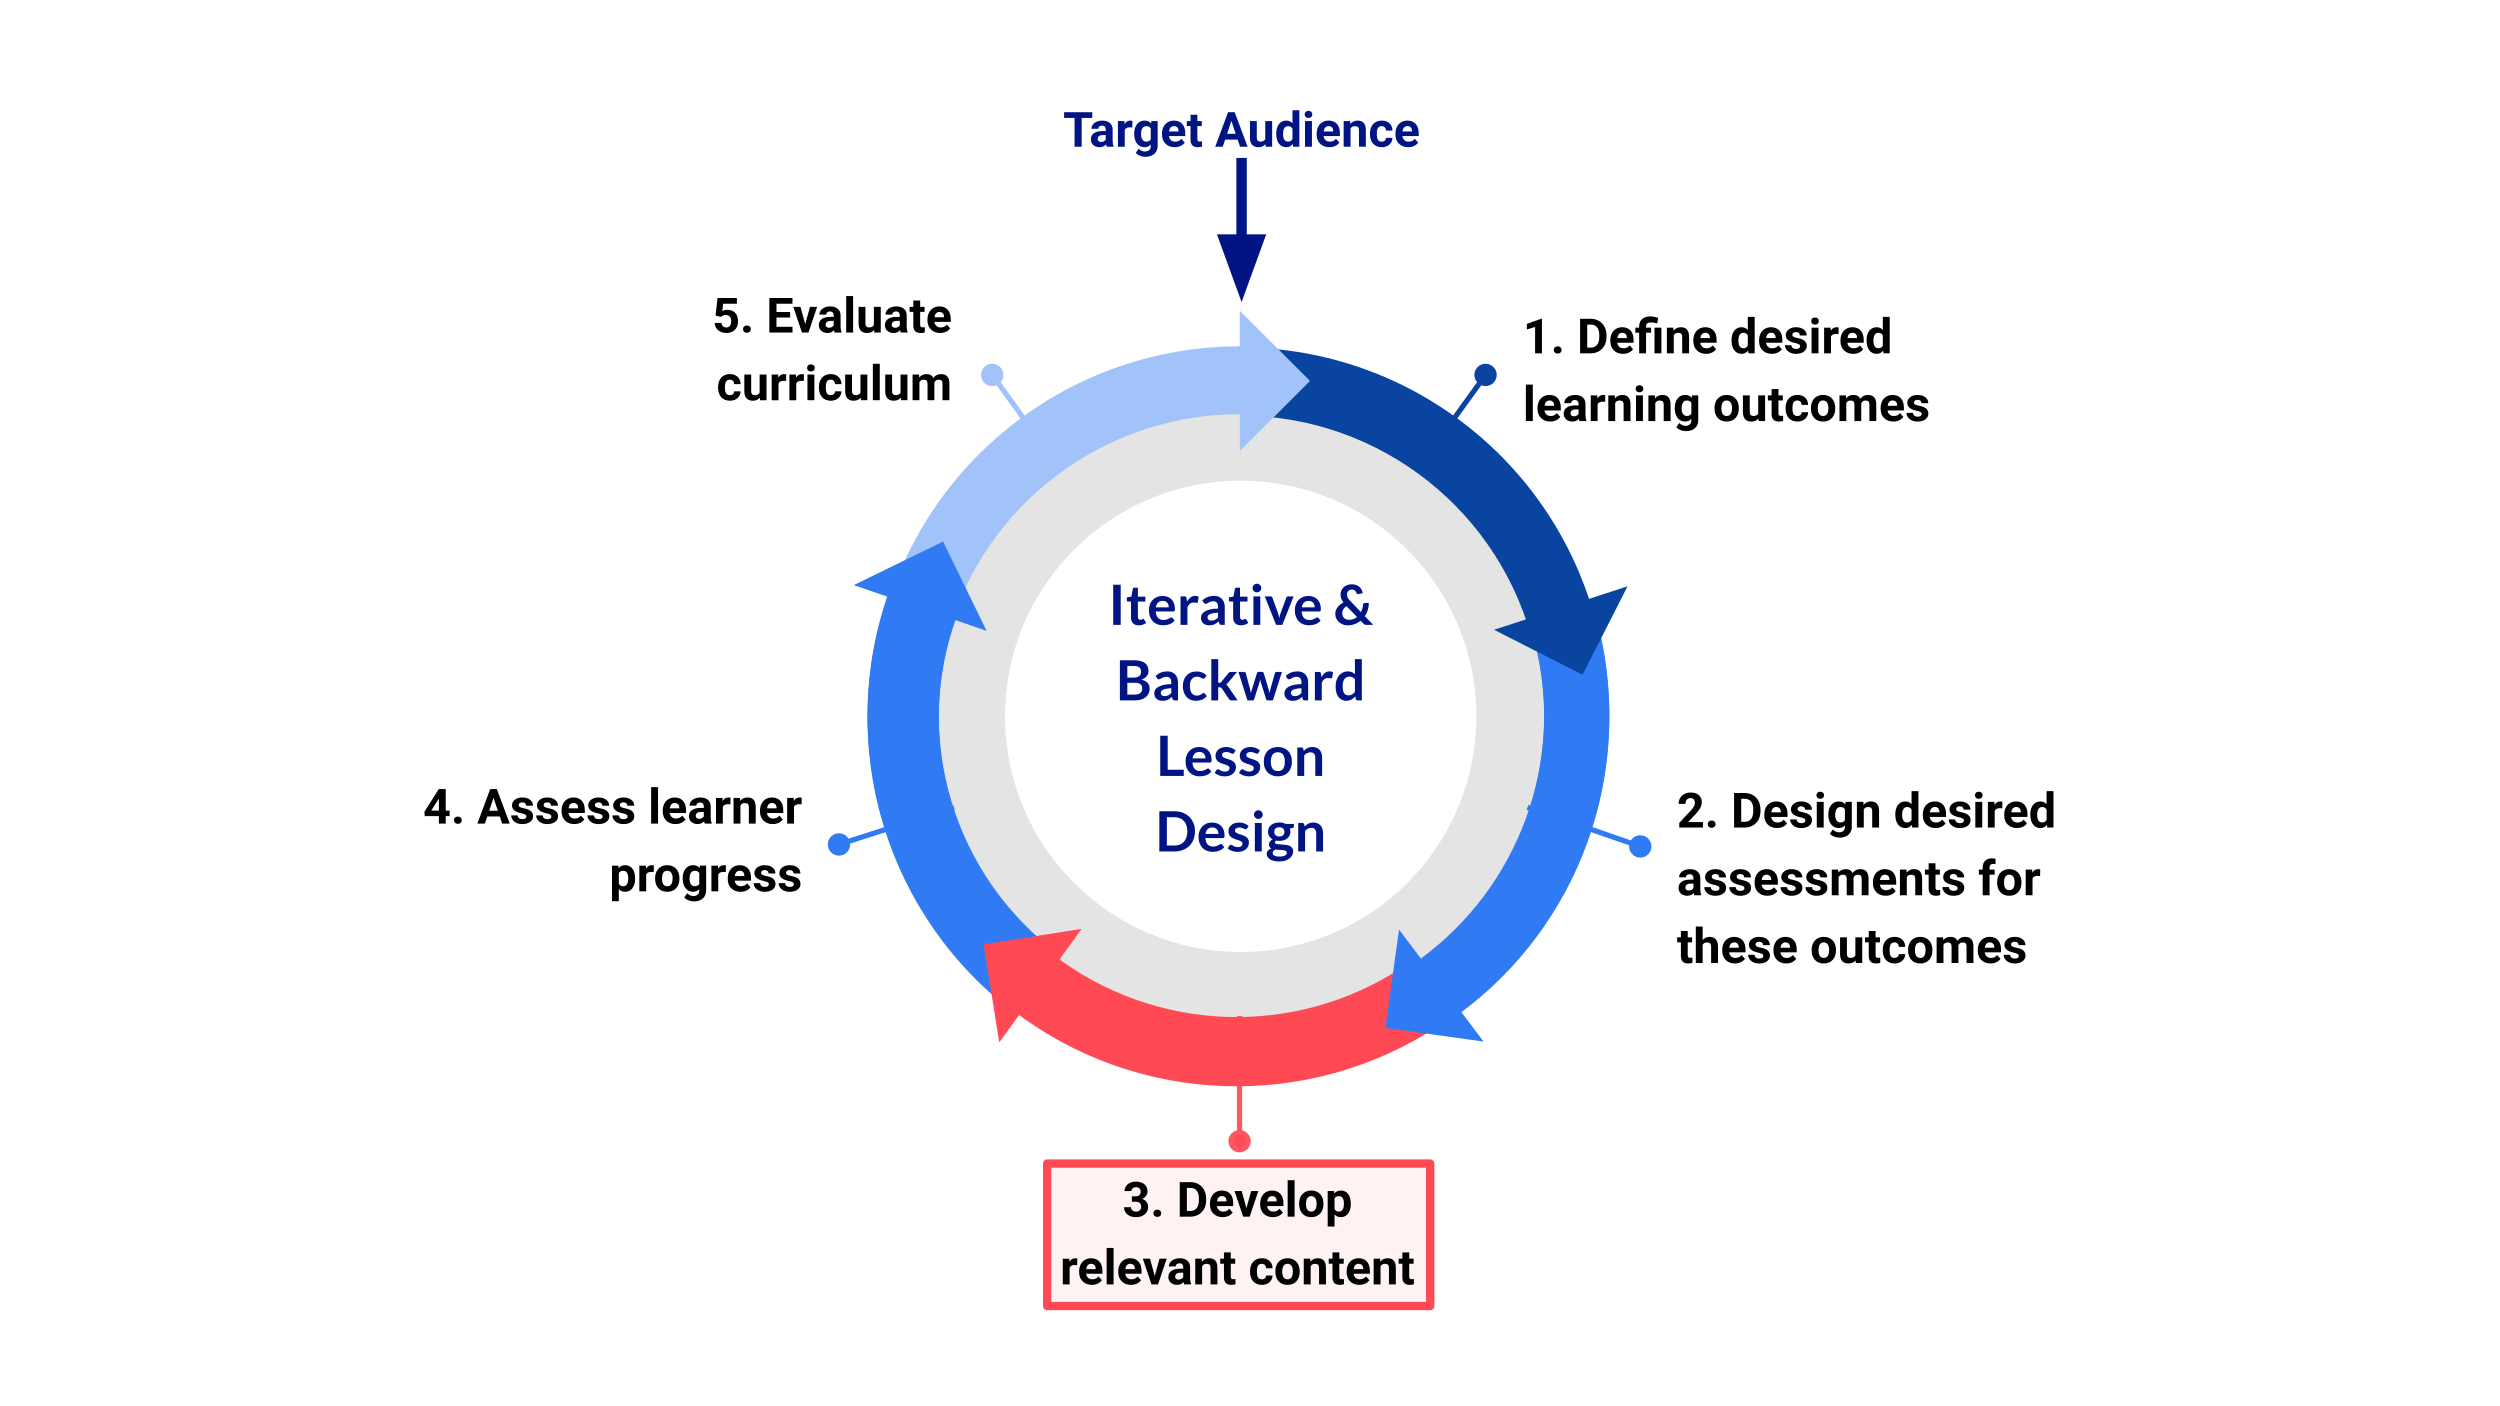 <?xml version="1.0" encoding="UTF-8" standalone="no"?>
<svg
   xmlns:dc="http://purl.org/dc/elements/1.1/"
   xmlns:cc="http://creativecommons.org/ns#"
   xmlns:rdf="http://www.w3.org/1999/02/22-rdf-syntax-ns#"
   xmlns:svg="http://www.w3.org/2000/svg"
   xmlns="http://www.w3.org/2000/svg"
   xmlns:xlink="http://www.w3.org/1999/xlink"
   xmlns:sodipodi="http://sodipodi.sourceforge.net/DTD/sodipodi-0.dtd"
   xmlns:inkscape="http://www.inkscape.org/namespaces/inkscape"
   version="1.1"
   viewBox="0.0 0.0 960.0 540.0"
   fill="none"
   stroke="none"
   stroke-linecap="square"
   stroke-miterlimit="10"
   id="svg2339"
   sodipodi:docname="cldt-step-3.svg"
   inkscape:version="1.0.2 (e86c8708, 2021-01-15)">
  <defs
     id="defs2343">
    <defs
       id="defs2212">
      <filter
         id="shadowFilter-p.1"
         filterUnits="userSpaceOnUse">
        <feGaussianBlur
           in="SourceAlpha"
           stdDeviation="2.5"
           result="blur"
           id="feGaussianBlur2199" />
        <feComponentTransfer
           in="blur"
           color-interpolation-filters="sRGB"
           id="feComponentTransfer2209">
          <feFuncR
             type="linear"
             slope="0"
             intercept="0.0"
             id="feFuncR2201" />
          <feFuncG
             type="linear"
             slope="0"
             intercept="0.0"
             id="feFuncG2203" />
          <feFuncB
             type="linear"
             slope="0"
             intercept="0.0"
             id="feFuncB2205" />
          <feFuncA
             type="linear"
             slope="0.4"
             intercept="0"
             id="feFuncA2207" />
        </feComponentTransfer>
      </filter>
    </defs>
    <defs
       id="defs2234">
      <filter
         id="shadowFilter-p.2"
         filterUnits="userSpaceOnUse">
        <feGaussianBlur
           in="SourceAlpha"
           stdDeviation="2.5"
           result="blur"
           id="feGaussianBlur2221" />
        <feComponentTransfer
           in="blur"
           color-interpolation-filters="sRGB"
           id="feComponentTransfer2231">
          <feFuncR
             type="linear"
             slope="0"
             intercept="0.0"
             id="feFuncR2223" />
          <feFuncG
             type="linear"
             slope="0"
             intercept="0.0"
             id="feFuncG2225" />
          <feFuncB
             type="linear"
             slope="0"
             intercept="0.0"
             id="feFuncB2227" />
          <feFuncA
             type="linear"
             slope="0.4"
             intercept="0"
             id="feFuncA2229" />
        </feComponentTransfer>
      </filter>
    </defs>
    <defs
       id="defs2268">
      <filter
         id="shadowFilter-p.3"
         filterUnits="userSpaceOnUse">
        <feGaussianBlur
           in="SourceAlpha"
           stdDeviation="2.5"
           result="blur"
           id="feGaussianBlur2255" />
        <feComponentTransfer
           in="blur"
           color-interpolation-filters="sRGB"
           id="feComponentTransfer2265">
          <feFuncR
             type="linear"
             slope="0"
             intercept="0.0"
             id="feFuncR2257" />
          <feFuncG
             type="linear"
             slope="0"
             intercept="0.0"
             id="feFuncG2259" />
          <feFuncB
             type="linear"
             slope="0"
             intercept="0.0"
             id="feFuncB2261" />
          <feFuncA
             type="linear"
             slope="0.4"
             intercept="0"
             id="feFuncA2263" />
        </feComponentTransfer>
      </filter>
    </defs>
    <defs
       id="defs2290">
      <filter
         id="shadowFilter-p.4"
         filterUnits="userSpaceOnUse">
        <feGaussianBlur
           in="SourceAlpha"
           stdDeviation="2.5"
           result="blur"
           id="feGaussianBlur2277" />
        <feComponentTransfer
           in="blur"
           color-interpolation-filters="sRGB"
           id="feComponentTransfer2287">
          <feFuncR
             type="linear"
             slope="0"
             intercept="0.0"
             id="feFuncR2279" />
          <feFuncG
             type="linear"
             slope="0"
             intercept="0.0"
             id="feFuncG2281" />
          <feFuncB
             type="linear"
             slope="0"
             intercept="0.0"
             id="feFuncB2283" />
          <feFuncA
             type="linear"
             slope="0.4"
             intercept="0"
             id="feFuncA2285" />
        </feComponentTransfer>
      </filter>
    </defs>
    <defs
       id="defs2314">
      <filter
         id="shadowFilter-p.5"
         filterUnits="userSpaceOnUse">
        <feGaussianBlur
           in="SourceAlpha"
           stdDeviation="2.5"
           result="blur"
           id="feGaussianBlur2301" />
        <feComponentTransfer
           in="blur"
           color-interpolation-filters="sRGB"
           id="feComponentTransfer2311">
          <feFuncR
             type="linear"
             slope="0"
             intercept="0.0"
             id="feFuncR2303" />
          <feFuncG
             type="linear"
             slope="0"
             intercept="0.0"
             id="feFuncG2305" />
          <feFuncB
             type="linear"
             slope="0"
             intercept="0.0"
             id="feFuncB2307" />
          <feFuncA
             type="linear"
             slope="0.4"
             intercept="0"
             id="feFuncA2309" />
        </feComponentTransfer>
      </filter>
    </defs>
  </defs>
  <sodipodi:namedview
     pagecolor="#ffffff"
     bordercolor="#666666"
     borderopacity="1"
     objecttolerance="10"
     gridtolerance="10"
     guidetolerance="10"
     inkscape:pageopacity="0"
     inkscape:pageshadow="2"
     inkscape:window-width="1920"
     inkscape:window-height="1147"
     id="namedview2341"
     showgrid="false"
     inkscape:zoom="1.2915412"
     inkscape:cx="518.79637"
     inkscape:cy="444.60597"
     inkscape:window-x="-1"
     inkscape:window-y="25"
     inkscape:window-maximized="0"
     inkscape:current-layer="svg2339" />
  <clipPath
     id="p.0">
    <path
       d="m0 0l960.0 0l0 540.0l-960.0 0l0 -540.0z"
       clip-rule="nonzero"
       id="path2126" />
  </clipPath>
  <path
     fill="#ffffff"
     d="M 0,0 H 960 V 540 H 0 Z"
     fill-rule="evenodd"
     id="path2129" />
  <rect
     style="fill:#ffd6d8;fill-opacity:0.302;stroke:#ff4955;stroke-width:3.193;stroke-linejoin:round;stroke-miterlimit:4;stroke-dasharray:none;stroke-opacity:1;stop-color:#000000"
     id="rect2908"
     width="147.083"
     height="54.713"
     x="402.105"
     y="446.808" />
  <path
     fill="#000000"
     fill-opacity="0.108"
     d="m 343.084,275.079 v 0 c 0,-73.641 59.698,-133.339 133.339,-133.339 v 0 c 35.364,0 69.279,14.048 94.285,39.054 25.006,25.006 39.054,58.921 39.054,94.285 v 0 c 0,73.641 -59.698,133.339 -133.339,133.339 v 0 c -73.641,0 -133.339,-59.698 -133.339,-133.339 z m 42.847,0 v 0 c 0,49.977 40.514,90.492 90.492,90.492 49.977,0 90.492,-40.514 90.492,-90.492 v 0 c 0,-49.977 -40.514,-90.492 -90.492,-90.492 v 0 c -49.977,0 -90.492,40.514 -90.492,90.492 z"
     fill-rule="evenodd"
     id="path2131" />
  <path
     fill="#000000"
     fill-opacity="0"
     d="m 572.958,140.484 -28.661,39.717"
     fill-rule="evenodd"
     id="path2133" />
  <path
     stroke="#0944a1"
     stroke-width="2"
     stroke-linejoin="round"
     stroke-linecap="butt"
     d="m 568.522,146.631 -24.226,33.57"
     fill-rule="evenodd"
     id="path2135"
     style="stroke:#0944a1;stroke-opacity:1;fill:#0944a1;fill-opacity:1" />
  <path
     fill="#0944a1"
     stroke="#0944a1"
     stroke-width="2"
     stroke-linecap="butt"
     d="m 572.373,141.295 c 1.473,1.063 1.806,3.12 0.743,4.593 -1.063,1.473 -3.12,1.806 -4.593,0.743 -1.473,-1.063 -1.806,-3.12 -0.743,-4.593 1.063,-1.473 3.12,-1.806 4.593,-0.743 z"
     fill-rule="nonzero"
     id="path2137"
     style="stroke:#0944a1;stroke-opacity:1;fill:#0944a1;fill-opacity:1" />
  <path
     fill="#000000"
     fill-opacity="0"
     d="m 575.803,108.769 h 205.26 v 70.299 H 575.803 Z"
     fill-rule="evenodd"
     id="path2139" />
  <path
     fill="#000000"
     d="m 592.1,135.689 h -2.625 v -10.141 l -3.156,0.969 v -2.141 l 5.5,-1.969 h 0.281 z m 4.547,-1.297 q 0,-0.625 0.422,-1.016 0.438,-0.391 1.062,-0.391 0.656,0 1.078,0.391 0.422,0.391 0.422,1.016 0,0.625 -0.422,1.016 -0.422,0.375 -1.078,0.375 -0.641,0 -1.062,-0.375 -0.422,-0.391 -0.422,-1.016 z m 10.113,1.297 v -13.266 h 4.078 q 1.75,0 3.125,0.797 1.391,0.781 2.156,2.234 0.781,1.453 0.781,3.297 v 0.609 q 0,1.859 -0.766,3.297 -0.766,1.438 -2.156,2.234 -1.375,0.781 -3.109,0.797 z m 2.734,-11.047 v 8.844 h 1.312 q 1.609,0 2.453,-1.047 0.844,-1.047 0.859,-2.984 v -0.703 q 0,-2.031 -0.844,-3.062 -0.828,-1.047 -2.438,-1.047 z m 13.75,11.234 q -2.172,0 -3.531,-1.328 -1.359,-1.344 -1.359,-3.547 v -0.266 q 0,-1.484 0.562,-2.641 0.578,-1.172 1.625,-1.797 1.062,-0.641 2.406,-0.641 2.031,0 3.188,1.281 1.156,1.266 1.156,3.609 v 1.062 h -6.266 q 0.125,0.969 0.766,1.562 0.641,0.578 1.625,0.578 1.516,0 2.375,-1.109 l 1.297,1.453 q -0.594,0.844 -1.609,1.312 -1,0.469 -2.234,0.469 z m -0.297,-8.094 q -0.781,0 -1.281,0.531 -0.484,0.531 -0.609,1.516 h 3.656 v -0.219 q -0.016,-0.875 -0.484,-1.344 -0.453,-0.484 -1.281,-0.484 z m 6.49,7.906 v -7.922 h -1.469 v -1.938 h 1.469 v -0.453 q 0.016,-1.859 1.141,-2.859 1.125,-1.016 3.172,-1.016 1.234,0 2.984,0.547 l -0.375,2.172 q -0.906,-0.266 -1.391,-0.344 -0.484,-0.078 -1.062,-0.078 -1.828,0 -1.828,1.641 v 0.391 h 1.938 v 1.938 h -1.938 v 7.922 z m 8.531,0 h -2.641 v -9.859 h 2.641 z m 4.6,-9.859 0.078,1.141 q 1.062,-1.312 2.828,-1.312 1.578,0 2.344,0.922 0.766,0.906 0.781,2.734 v 6.375 h -2.641 v -6.297 q 0,-0.844 -0.359,-1.219 -0.359,-0.375 -1.219,-0.375 -1.109,0 -1.656,0.937 v 6.953 h -2.641 v -9.859 z m 12.558,10.047 q -2.172,0 -3.531,-1.328 -1.359,-1.344 -1.359,-3.547 v -0.266 q 0,-1.484 0.562,-2.641 0.578,-1.172 1.625,-1.797 1.062,-0.641 2.406,-0.641 2.031,0 3.188,1.281 1.156,1.266 1.156,3.609 v 1.062 h -6.266 q 0.125,0.969 0.766,1.562 0.641,0.578 1.625,0.578 1.516,0 2.375,-1.109 l 1.297,1.453 q -0.594,0.844 -1.609,1.312 -1,0.469 -2.234,0.469 z m -0.297,-8.094 q -0.781,0 -1.281,0.531 -0.484,0.531 -0.609,1.516 h 3.656 v -0.219 q -0.016,-0.875 -0.484,-1.344 -0.453,-0.484 -1.281,-0.484 z m 10.074,2.906 q 0,-2.312 1.031,-3.672 1.047,-1.359 2.844,-1.359 1.438,0 2.375,1.062 v -5.031 h 2.641 v 14 h -2.375 l -0.125,-1.047 q -0.984,1.234 -2.531,1.234 -1.75,0 -2.812,-1.375 -1.047,-1.375 -1.047,-3.812 z m 2.641,0.188 q 0,1.391 0.484,2.125 0.484,0.734 1.406,0.734 1.219,0 1.719,-1.031 v -3.891 q -0.5,-1.016 -1.703,-1.016 -1.906,0 -1.906,3.078 z m 12.825,5 q -2.172,0 -3.531,-1.328 -1.359,-1.344 -1.359,-3.547 v -0.266 q 0,-1.484 0.562,-2.641 0.578,-1.172 1.625,-1.797 1.062,-0.641 2.406,-0.641 2.031,0 3.188,1.281 1.156,1.266 1.156,3.609 v 1.062 h -6.266 q 0.125,0.969 0.766,1.562 0.641,0.578 1.625,0.578 1.516,0 2.375,-1.109 l 1.297,1.453 q -0.594,0.844 -1.609,1.312 -1,0.469 -2.234,0.469 z m -0.297,-8.094 q -0.781,0 -1.281,0.531 -0.484,0.531 -0.609,1.516 h 3.656 v -0.219 q -0.016,-0.875 -0.484,-1.344 -0.453,-0.484 -1.281,-0.484 z m 11.178,5.188 q 0,-0.484 -0.484,-0.766 -0.469,-0.281 -1.516,-0.5 -3.531,-0.734 -3.531,-2.984 0,-1.312 1.094,-2.188 1.094,-0.875 2.844,-0.875 1.875,0 3,0.891 1.125,0.875 1.125,2.281 h -2.625 q 0,-0.562 -0.375,-0.922 -0.359,-0.375 -1.125,-0.375 -0.672,0 -1.031,0.297 -0.359,0.297 -0.359,0.766 0,0.438 0.406,0.703 0.422,0.266 1.406,0.469 0.984,0.188 1.656,0.438 2.078,0.766 2.078,2.656 0,1.344 -1.156,2.188 -1.156,0.828 -2.984,0.828 -1.234,0 -2.203,-0.438 -0.953,-0.453 -1.5,-1.219 -0.547,-0.766 -0.547,-1.672 h 2.484 q 0.047,0.703 0.531,1.078 0.484,0.375 1.281,0.375 0.766,0 1.141,-0.281 0.391,-0.297 0.391,-0.75 z m 7.045,2.719 h -2.656 v -9.859 h 2.656 z m -2.797,-12.406 q 0,-0.594 0.391,-0.969 0.391,-0.391 1.078,-0.391 0.672,0 1.062,0.391 0.406,0.375 0.406,0.969 0,0.594 -0.406,0.984 -0.391,0.375 -1.062,0.375 -0.672,0 -1.078,-0.375 -0.391,-0.391 -0.391,-0.984 z m 10.493,5.016 q -0.531,-0.062 -0.938,-0.062 -1.5,0 -1.969,1 v 6.453 h -2.625 v -9.859 h 2.484 l 0.078,1.172 q 0.781,-1.344 2.188,-1.344 0.438,0 0.828,0.109 z m 5.632,7.578 q -2.172,0 -3.531,-1.328 -1.359,-1.344 -1.359,-3.547 v -0.266 q 0,-1.484 0.562,-2.641 0.578,-1.172 1.625,-1.797 1.062,-0.641 2.406,-0.641 2.031,0 3.188,1.281 1.156,1.266 1.156,3.609 v 1.062 h -6.266 q 0.125,0.969 0.766,1.562 0.641,0.578 1.625,0.578 1.516,0 2.375,-1.109 l 1.297,1.453 q -0.594,0.844 -1.609,1.312 -1,0.469 -2.234,0.469 z m -0.297,-8.094 q -0.781,0 -1.281,0.531 -0.484,0.531 -0.609,1.516 h 3.656 v -0.219 q -0.016,-0.875 -0.484,-1.344 -0.453,-0.484 -1.281,-0.484 z m 5.428,2.906 q 0,-2.312 1.031,-3.672 1.047,-1.359 2.844,-1.359 1.438,0 2.375,1.062 v -5.031 h 2.641 v 14 h -2.375 l -0.125,-1.047 q -0.984,1.234 -2.531,1.234 -1.75,0 -2.812,-1.375 -1.047,-1.375 -1.047,-3.812 z m 2.641,0.188 q 0,1.391 0.484,2.125 0.484,0.734 1.406,0.734 1.219,0 1.719,-1.031 v -3.891 q -0.5,-1.016 -1.703,-1.016 -1.906,0 -1.906,3.078 z"
     fill-rule="nonzero"
     id="path2141" />
  <path
     fill="#000000"
     d="m 588.6,161.689 h -2.656 v -14 h 2.656 z m 6.696,0.188 q -2.172,0 -3.531,-1.328 -1.359,-1.344 -1.359,-3.547 v -0.266 q 0,-1.484 0.562,-2.641 0.578,-1.172 1.625,-1.797 1.062,-0.641 2.406,-0.641 2.031,0 3.188,1.281 1.156,1.266 1.156,3.609 v 1.062 h -6.266 q 0.125,0.969 0.766,1.562 0.641,0.578 1.625,0.578 1.516,0 2.375,-1.109 l 1.297,1.453 q -0.594,0.844 -1.609,1.312 -1,0.469 -2.234,0.469 z m -0.297,-8.094 q -0.781,0 -1.281,0.531 -0.484,0.531 -0.609,1.516 h 3.656 v -0.219 q -0.016,-0.875 -0.484,-1.344 -0.453,-0.484 -1.281,-0.484 z m 11.553,7.906 q -0.172,-0.359 -0.266,-0.891 -0.953,1.078 -2.484,1.078 -1.453,0 -2.406,-0.844 -0.938,-0.844 -0.938,-2.109 0,-1.578 1.156,-2.406 1.156,-0.844 3.359,-0.844 h 1.203 v -0.578 q 0,-0.672 -0.359,-1.078 -0.344,-0.422 -1.094,-0.422 -0.656,0 -1.047,0.328 -0.375,0.312 -0.375,0.875 h -2.625 q 0,-0.859 0.516,-1.578 0.531,-0.734 1.5,-1.141 0.969,-0.422 2.172,-0.422 1.812,0 2.875,0.922 1.078,0.906 1.078,2.562 v 4.266 q 0.016,1.406 0.391,2.125 v 0.156 z m -2.172,-1.828 q 0.578,0 1.062,-0.25 0.5,-0.266 0.734,-0.703 v -1.703 h -0.984 q -1.969,0 -2.094,1.375 l -0.016,0.156 q 0,0.484 0.344,0.812 0.344,0.312 0.953,0.312 z m 12.002,-5.562 q -0.531,-0.062 -0.938,-0.062 -1.5,0 -1.969,1 v 6.453 h -2.625 v -9.859 h 2.484 l 0.078,1.172 q 0.781,-1.344 2.188,-1.344 0.438,0 0.828,0.109 z m 3.695,-2.469 0.078,1.141 q 1.062,-1.312 2.828,-1.312 1.578,0 2.344,0.922 0.766,0.906 0.781,2.734 v 6.375 h -2.641 v -6.297 q 0,-0.844 -0.359,-1.219 -0.359,-0.375 -1.219,-0.375 -1.109,0 -1.656,0.938 v 6.953 h -2.641 v -9.859 z m 10.808,9.859 h -2.656 v -9.859 h 2.656 z m -2.797,-12.406 q 0,-0.594 0.391,-0.969 0.391,-0.391 1.078,-0.391 0.672,0 1.062,0.391 0.406,0.375 0.406,0.969 0,0.594 -0.406,0.984 -0.391,0.375 -1.062,0.375 -0.672,0 -1.078,-0.375 -0.391,-0.391 -0.391,-0.984 z m 7.384,2.547 0.078,1.141 q 1.062,-1.312 2.828,-1.312 1.578,0 2.344,0.922 0.766,0.906 0.781,2.734 v 6.375 h -2.641 v -6.297 q 0,-0.844 -0.359,-1.219 -0.359,-0.375 -1.219,-0.375 -1.109,0 -1.656,0.938 v 6.953 h -2.641 v -9.859 z m 7.636,4.859 q 0,-2.266 1.078,-3.641 1.078,-1.391 2.922,-1.391 1.609,0 2.516,1.109 l 0.109,-0.938 h 2.391 v 9.531 q 0,1.297 -0.594,2.25 -0.578,0.953 -1.656,1.453 -1.062,0.5 -2.484,0.5 -1.094,0 -2.125,-0.438 -1.016,-0.422 -1.547,-1.109 l 1.156,-1.594 q 0.984,1.094 2.391,1.094 1.047,0 1.625,-0.562 0.594,-0.562 0.594,-1.578 v -0.531 q -0.922,1.031 -2.406,1.031 -1.766,0 -2.875,-1.391 -1.094,-1.391 -1.094,-3.688 z m 2.641,0.188 q 0,1.344 0.531,2.109 0.547,0.75 1.484,0.75 1.203,0 1.719,-0.891 v -4.156 q -0.531,-0.891 -1.703,-0.891 -0.953,0 -1.5,0.781 -0.531,0.766 -0.531,2.297 z m 12.623,-0.203 q 0,-1.469 0.562,-2.609 0.578,-1.156 1.641,-1.781 1.062,-0.625 2.453,-0.625 2,0 3.266,1.219 1.266,1.219 1.406,3.312 l 0.016,0.672 q 0,2.266 -1.266,3.641 -1.266,1.375 -3.406,1.375 -2.125,0 -3.406,-1.359 -1.266,-1.375 -1.266,-3.734 z m 2.641,0.188 q 0,1.406 0.531,2.156 0.531,0.734 1.516,0.734 0.953,0 1.484,-0.734 0.547,-0.734 0.547,-2.344 0,-1.375 -0.547,-2.125 -0.531,-0.766 -1.516,-0.766 -0.953,0 -1.484,0.75 -0.531,0.75 -0.531,2.328 z m 14.236,3.828 q -0.984,1.188 -2.703,1.188 -1.594,0 -2.422,-0.906 -0.828,-0.922 -0.844,-2.672 v -6.469 h 2.625 v 6.375 q 0,1.531 1.406,1.531 1.344,0 1.844,-0.922 v -6.984 h 2.641 v 9.859 h -2.484 z m 7.674,-11.281 v 2.422 h 1.688 v 1.938 h -1.688 v 4.922 q 0,0.547 0.203,0.781 0.219,0.234 0.812,0.234 0.438,0 0.781,-0.062 v 2 q -0.781,0.234 -1.594,0.234 -2.781,0 -2.828,-2.797 v -5.312 h -1.438 v -1.938 h 1.438 v -2.422 z m 7.257,10.344 q 0.734,0 1.188,-0.391 0.453,-0.406 0.469,-1.078 h 2.469 q 0,1 -0.547,1.844 -0.531,0.828 -1.469,1.297 -0.938,0.453 -2.062,0.453 -2.109,0 -3.344,-1.344 -1.219,-1.344 -1.219,-3.719 v -0.172 q 0,-2.281 1.219,-3.625 1.219,-1.359 3.328,-1.359 1.844,0 2.953,1.047 1.125,1.047 1.141,2.797 h -2.469 q -0.016,-0.766 -0.469,-1.234 -0.453,-0.484 -1.203,-0.484 -0.922,0 -1.391,0.672 -0.469,0.672 -0.469,2.172 v 0.266 q 0,1.531 0.453,2.203 0.469,0.656 1.422,0.656 z m 5.213,-3.078 q 0,-1.469 0.562,-2.609 0.578,-1.156 1.641,-1.781 1.062,-0.625 2.453,-0.625 2,0 3.266,1.219 1.266,1.219 1.406,3.312 l 0.016,0.672 q 0,2.266 -1.266,3.641 -1.266,1.375 -3.406,1.375 -2.125,0 -3.406,-1.359 -1.266,-1.375 -1.266,-3.734 z m 2.641,0.188 q 0,1.406 0.531,2.156 0.531,0.734 1.516,0.734 0.953,0 1.484,-0.734 0.547,-0.734 0.547,-2.344 0,-1.375 -0.547,-2.125 -0.531,-0.766 -1.516,-0.766 -0.953,0 -1.484,0.75 -0.531,0.75 -0.531,2.328 z m 10.799,-5.031 0.078,1.109 q 1.047,-1.281 2.828,-1.281 1.906,0 2.625,1.5 1.031,-1.5 2.953,-1.5 1.609,0 2.391,0.938 0.781,0.922 0.781,2.797 v 6.297 h -2.641 v -6.281 q 0,-0.844 -0.328,-1.219 -0.328,-0.391 -1.156,-0.391 -1.188,0 -1.641,1.125 v 6.766 h -2.625 v -6.281 q 0,-0.844 -0.344,-1.219 -0.328,-0.391 -1.141,-0.391 -1.125,0 -1.625,0.922 v 6.969 h -2.625 v -9.859 z m 18.214,10.047 q -2.172,0 -3.531,-1.328 -1.359,-1.344 -1.359,-3.547 v -0.266 q 0,-1.484 0.562,-2.641 0.578,-1.172 1.625,-1.797 1.062,-0.641 2.406,-0.641 2.031,0 3.188,1.281 1.156,1.266 1.156,3.609 v 1.062 h -6.266 q 0.125,0.969 0.766,1.562 0.641,0.578 1.625,0.578 1.516,0 2.375,-1.109 l 1.297,1.453 q -0.594,0.844 -1.609,1.312 -1,0.469 -2.234,0.469 z m -0.297,-8.094 q -0.781,0 -1.281,0.531 -0.484,0.531 -0.609,1.516 h 3.656 v -0.219 q -0.016,-0.875 -0.484,-1.344 -0.453,-0.484 -1.281,-0.484 z m 11.178,5.188 q 0,-0.484 -0.484,-0.766 -0.469,-0.281 -1.516,-0.5 -3.531,-0.734 -3.531,-2.984 0,-1.312 1.094,-2.188 1.094,-0.875 2.844,-0.875 1.875,0 3,0.891 1.125,0.875 1.125,2.281 h -2.625 q 0,-0.562 -0.375,-0.922 -0.359,-0.375 -1.125,-0.375 -0.672,0 -1.031,0.297 -0.359,0.297 -0.359,0.766 0,0.438 0.406,0.703 0.422,0.266 1.406,0.469 0.984,0.188 1.656,0.438 2.078,0.766 2.078,2.656 0,1.344 -1.156,2.188 -1.156,0.828 -2.984,0.828 -1.234,0 -2.203,-0.438 -0.953,-0.453 -1.5,-1.219 -0.547,-0.766 -0.547,-1.672 h 2.484 q 0.047,0.703 0.531,1.078 0.484,0.375 1.281,0.375 0.766,0 1.141,-0.281 0.391,-0.297 0.391,-0.75 z"
     fill-rule="nonzero"
     id="path2143" />
  <path
     fill="#000000"
     fill-opacity="0"
     d="M 633.916,326.437 587.491,310.343"
     fill-rule="evenodd"
     id="path2145" />
  <path
     stroke="#307bf3"
     stroke-width="2"
     stroke-linejoin="round"
     stroke-linecap="butt"
     d="M 626.754,323.954 587.491,310.343"
     fill-rule="evenodd"
     id="path2147"
     style="stroke:#307bf3;stroke-opacity:1;fill:#ff4955;fill-opacity:1" />
  <path
     fill="#307bf3"
     stroke="#307bf3"
     stroke-width="2"
     stroke-linecap="butt"
     d="m 632.971,326.109 c -0.595,1.717 -2.469,2.626 -4.186,2.031 -1.717,-0.595 -2.626,-2.469 -2.031,-4.186 0.595,-1.717 2.469,-2.626 4.186,-2.031 1.717,0.595 2.626,2.469 2.031,4.186 z"
     fill-rule="nonzero"
     id="path2149"
     style="stroke:#307bf3;stroke-opacity:1;fill:#307bf3;fill-opacity:1" />
  <path
     fill="#000000"
     fill-opacity="0"
     d="m 634.932,290.866 h 189.575 v 70.299 H 634.932 Z"
     fill-rule="evenodd"
     id="path2151" />
  <path
     fill="#000000"
     d="m 653.932,317.786 h -9.094 v -1.797 l 4.281,-4.578 q 0.891,-0.969 1.312,-1.688 0.422,-0.719 0.422,-1.359 0,-0.891 -0.453,-1.391 -0.438,-0.516 -1.266,-0.516 -0.891,0 -1.406,0.625 -0.516,0.609 -0.516,1.609 h -2.641 q 0,-1.203 0.578,-2.203 0.578,-1.016 1.625,-1.578 1.062,-0.578 2.406,-0.578 2.047,0 3.172,0.984 1.141,0.984 1.141,2.781 0,0.984 -0.516,2.016 -0.5,1.016 -1.734,2.375 l -3.016,3.172 h 5.703 z m 1.844,-1.297 q 0,-0.625 0.422,-1.016 0.438,-0.391 1.062,-0.391 0.656,0 1.078,0.391 0.422,0.391 0.422,1.016 0,0.625 -0.422,1.016 -0.422,0.375 -1.078,0.375 -0.641,0 -1.062,-0.375 -0.422,-0.391 -0.422,-1.016 z m 10.113,1.297 v -13.266 h 4.078 q 1.75,0 3.125,0.797 1.391,0.781 2.156,2.234 0.781,1.453 0.781,3.297 v 0.609 q 0,1.859 -0.766,3.297 -0.766,1.438 -2.156,2.234 -1.375,0.781 -3.109,0.797 z m 2.734,-11.047 v 8.844 h 1.312 q 1.609,0 2.453,-1.047 0.844,-1.047 0.859,-2.984 v -0.703 q 0,-2.031 -0.844,-3.062 -0.828,-1.047 -2.438,-1.047 z m 13.75,11.234 q -2.172,0 -3.531,-1.328 -1.359,-1.344 -1.359,-3.547 v -0.266 q 0,-1.484 0.562,-2.641 0.578,-1.172 1.625,-1.797 1.062,-0.641 2.406,-0.641 2.031,0 3.188,1.281 1.156,1.266 1.156,3.609 v 1.062 h -6.266 q 0.125,0.969 0.766,1.562 0.641,0.578 1.625,0.578 1.516,0 2.375,-1.109 l 1.297,1.453 q -0.594,0.844 -1.609,1.312 -1,0.469 -2.234,0.469 z m -0.297,-8.094 q -0.781,0 -1.281,0.531 -0.484,0.531 -0.609,1.516 h 3.656 v -0.219 q -0.016,-0.875 -0.484,-1.344 -0.453,-0.484 -1.281,-0.484 z m 11.178,5.188 q 0,-0.484 -0.484,-0.766 -0.469,-0.281 -1.516,-0.5 -3.531,-0.734 -3.531,-2.984 0,-1.312 1.094,-2.188 1.094,-0.875 2.844,-0.875 1.875,0 3,0.891 1.125,0.875 1.125,2.281 h -2.625 q 0,-0.562 -0.375,-0.922 -0.359,-0.375 -1.125,-0.375 -0.672,0 -1.031,0.297 -0.359,0.297 -0.359,0.766 0,0.438 0.406,0.703 0.422,0.266 1.406,0.469 0.984,0.188 1.656,0.438 2.078,0.766 2.078,2.656 0,1.344 -1.156,2.188 -1.156,0.828 -2.984,0.828 -1.234,0 -2.203,-0.438 -0.953,-0.453 -1.5,-1.219 -0.547,-0.766 -0.547,-1.672 h 2.484 q 0.047,0.703 0.531,1.078 0.484,0.375 1.281,0.375 0.766,0 1.141,-0.281 0.391,-0.297 0.391,-0.75 z m 7.045,2.719 h -2.656 v -9.859 h 2.656 z m -2.797,-12.406 q 0,-0.594 0.391,-0.969 0.391,-0.391 1.078,-0.391 0.672,0 1.062,0.391 0.406,0.375 0.406,0.969 0,0.594 -0.406,0.984 -0.391,0.375 -1.062,0.375 -0.672,0 -1.078,-0.375 -0.391,-0.391 -0.391,-0.984 z m 4.571,7.406 q 0,-2.266 1.078,-3.641 1.078,-1.391 2.922,-1.391 1.609,0 2.516,1.109 l 0.109,-0.938 h 2.391 v 9.531 q 0,1.297 -0.594,2.25 -0.578,0.953 -1.656,1.453 -1.062,0.5 -2.484,0.5 -1.094,0 -2.125,-0.438 -1.016,-0.422 -1.547,-1.109 l 1.156,-1.594 q 0.984,1.094 2.391,1.094 1.047,0 1.625,-0.562 0.594,-0.562 0.594,-1.578 v -0.531 q -0.922,1.031 -2.406,1.031 -1.766,0 -2.875,-1.391 -1.094,-1.391 -1.094,-3.688 z m 2.641,0.188 q 0,1.344 0.531,2.109 0.547,0.75 1.484,0.75 1.203,0 1.719,-0.891 v -4.156 q -0.531,-0.891 -1.703,-0.891 -0.953,0 -1.5,0.781 -0.531,0.766 -0.531,2.297 z m 10.821,-5.047 0.078,1.141 q 1.062,-1.312 2.828,-1.312 1.578,0 2.344,0.922 0.766,0.906 0.781,2.734 v 6.375 h -2.641 v -6.297 q 0,-0.844 -0.359,-1.219 -0.359,-0.375 -1.219,-0.375 -1.109,0 -1.656,0.938 v 6.953 h -2.641 v -9.859 z m 12.251,4.859 q 0,-2.312 1.031,-3.672 1.047,-1.359 2.844,-1.359 1.438,0 2.375,1.062 v -5.031 h 2.641 v 14 h -2.375 l -0.125,-1.047 q -0.984,1.234 -2.531,1.234 -1.75,0 -2.812,-1.375 -1.047,-1.375 -1.047,-3.812 z m 2.641,0.188 q 0,1.391 0.484,2.125 0.484,0.734 1.406,0.734 1.219,0 1.719,-1.031 v -3.891 q -0.5,-1.016 -1.703,-1.016 -1.906,0 -1.906,3.078 z m 12.825,5 q -2.172,0 -3.531,-1.328 -1.359,-1.344 -1.359,-3.547 v -0.266 q 0,-1.484 0.562,-2.641 0.578,-1.172 1.625,-1.797 1.062,-0.641 2.406,-0.641 2.031,0 3.188,1.281 1.156,1.266 1.156,3.609 v 1.062 h -6.266 q 0.125,0.969 0.766,1.562 0.641,0.578 1.625,0.578 1.516,0 2.375,-1.109 l 1.297,1.453 q -0.594,0.844 -1.609,1.312 -1,0.469 -2.234,0.469 z m -0.297,-8.094 q -0.781,0 -1.281,0.531 -0.484,0.531 -0.609,1.516 h 3.656 v -0.219 q -0.016,-0.875 -0.484,-1.344 -0.453,-0.484 -1.281,-0.484 z m 11.178,5.188 q 0,-0.484 -0.484,-0.766 -0.469,-0.281 -1.516,-0.5 -3.531,-0.734 -3.531,-2.984 0,-1.312 1.094,-2.188 1.094,-0.875 2.844,-0.875 1.875,0 3,0.891 1.125,0.875 1.125,2.281 h -2.625 q 0,-0.562 -0.375,-0.922 -0.359,-0.375 -1.125,-0.375 -0.672,0 -1.031,0.297 -0.359,0.297 -0.359,0.766 0,0.438 0.406,0.703 0.422,0.266 1.406,0.469 0.984,0.188 1.656,0.438 2.078,0.766 2.078,2.656 0,1.344 -1.156,2.188 -1.156,0.828 -2.984,0.828 -1.234,0 -2.203,-0.438 -0.953,-0.453 -1.5,-1.219 -0.547,-0.766 -0.547,-1.672 h 2.484 q 0.047,0.703 0.531,1.078 0.484,0.375 1.281,0.375 0.766,0 1.141,-0.281 0.391,-0.297 0.391,-0.75 z m 7.045,2.719 h -2.656 v -9.859 h 2.656 z m -2.797,-12.406 q 0,-0.594 0.391,-0.969 0.391,-0.391 1.078,-0.391 0.672,0 1.062,0.391 0.406,0.375 0.406,0.969 0,0.594 -0.406,0.984 -0.391,0.375 -1.062,0.375 -0.672,0 -1.078,-0.375 -0.391,-0.391 -0.391,-0.984 z m 10.493,5.016 q -0.531,-0.062 -0.938,-0.062 -1.5,0 -1.969,1 v 6.453 h -2.625 v -9.859 h 2.484 l 0.078,1.172 q 0.781,-1.344 2.188,-1.344 0.438,0 0.828,0.109 z m 5.632,7.578 q -2.172,0 -3.531,-1.328 -1.359,-1.344 -1.359,-3.547 v -0.266 q 0,-1.484 0.562,-2.641 0.578,-1.172 1.625,-1.797 1.062,-0.641 2.406,-0.641 2.031,0 3.188,1.281 1.156,1.266 1.156,3.609 v 1.062 h -6.266 q 0.125,0.969 0.766,1.562 0.641,0.578 1.625,0.578 1.516,0 2.375,-1.109 l 1.297,1.453 q -0.594,0.844 -1.609,1.312 -1,0.469 -2.234,0.469 z m -0.297,-8.094 q -0.781,0 -1.281,0.531 -0.484,0.531 -0.609,1.516 h 3.656 v -0.219 q -0.016,-0.875 -0.484,-1.344 -0.453,-0.484 -1.281,-0.484 z m 5.428,2.906 q 0,-2.312 1.031,-3.672 1.047,-1.359 2.844,-1.359 1.438,0 2.375,1.062 v -5.031 h 2.641 v 14 h -2.375 l -0.125,-1.047 q -0.984,1.234 -2.531,1.234 -1.75,0 -2.812,-1.375 -1.047,-1.375 -1.047,-3.812 z m 2.641,0.188 q 0,1.391 0.484,2.125 0.484,0.734 1.406,0.734 1.219,0 1.719,-1.031 v -3.891 q -0.5,-1.016 -1.703,-1.016 -1.906,0 -1.906,3.078 z"
     fill-rule="nonzero"
     id="path2153" />
  <path
     fill="#000000"
     d="m 650.65,343.786 q -0.172,-0.359 -0.266,-0.891 -0.953,1.078 -2.484,1.078 -1.453,0 -2.406,-0.844 -0.938,-0.844 -0.938,-2.109 0,-1.578 1.156,-2.406 1.156,-0.844 3.359,-0.844 h 1.203 v -0.578 q 0,-0.672 -0.359,-1.078 -0.344,-0.422 -1.094,-0.422 -0.656,0 -1.047,0.328 -0.375,0.312 -0.375,0.875 h -2.625 q 0,-0.859 0.516,-1.578 0.531,-0.734 1.5,-1.141 0.969,-0.422 2.172,-0.422 1.812,0 2.875,0.922 1.078,0.906 1.078,2.562 v 4.266 q 0.016,1.406 0.391,2.125 v 0.156 z m -2.172,-1.828 q 0.578,0 1.062,-0.25 0.5,-0.266 0.734,-0.703 v -1.703 h -0.984 q -1.969,0 -2.094,1.375 l -0.016,0.156 q 0,0.484 0.344,0.812 0.344,0.312 0.953,0.312 z m 11.799,-0.891 q 0,-0.484 -0.484,-0.766 -0.469,-0.281 -1.516,-0.5 -3.531,-0.734 -3.531,-2.984 0,-1.312 1.094,-2.188 1.094,-0.875 2.844,-0.875 1.875,0 3,0.891 1.125,0.875 1.125,2.281 h -2.625 q 0,-0.562 -0.375,-0.922 -0.359,-0.375 -1.125,-0.375 -0.672,0 -1.031,0.297 -0.359,0.297 -0.359,0.766 0,0.438 0.406,0.703 0.422,0.266 1.406,0.469 0.984,0.188 1.656,0.438 2.078,0.766 2.078,2.656 0,1.344 -1.156,2.188 -1.156,0.828 -2.984,0.828 -1.234,0 -2.203,-0.438 -0.953,-0.453 -1.5,-1.219 -0.547,-0.766 -0.547,-1.672 h 2.484 q 0.047,0.703 0.531,1.078 0.484,0.375 1.281,0.375 0.766,0 1.141,-0.281 0.391,-0.297 0.391,-0.75 z m 9.592,0 q 0,-0.484 -0.484,-0.766 -0.469,-0.281 -1.516,-0.5 -3.531,-0.734 -3.531,-2.984 0,-1.312 1.094,-2.188 1.094,-0.875 2.844,-0.875 1.875,0 3,0.891 1.125,0.875 1.125,2.281 h -2.625 q 0,-0.562 -0.375,-0.922 -0.359,-0.375 -1.125,-0.375 -0.672,0 -1.031,0.297 -0.359,0.297 -0.359,0.766 0,0.438 0.406,0.703 0.422,0.266 1.406,0.469 0.984,0.188 1.656,0.438 2.078,0.766 2.078,2.656 0,1.344 -1.156,2.188 -1.156,0.828 -2.984,0.828 -1.234,0 -2.203,-0.438 -0.953,-0.453 -1.5,-1.219 -0.547,-0.766 -0.547,-1.672 h 2.484 q 0.047,0.703 0.531,1.078 0.484,0.375 1.281,0.375 0.766,0 1.141,-0.281 0.391,-0.297 0.391,-0.75 z m 8.795,2.906 q -2.172,0 -3.531,-1.328 -1.359,-1.344 -1.359,-3.547 v -0.266 q 0,-1.484 0.562,-2.641 0.578,-1.172 1.625,-1.797 1.062,-0.641 2.406,-0.641 2.031,0 3.188,1.281 1.156,1.266 1.156,3.609 v 1.062 h -6.266 q 0.125,0.969 0.766,1.562 0.641,0.578 1.625,0.578 1.516,0 2.375,-1.109 l 1.297,1.453 q -0.594,0.844 -1.609,1.312 -1,0.469 -2.234,0.469 z m -0.297,-8.094 q -0.781,0 -1.281,0.531 -0.484,0.531 -0.609,1.516 h 3.656 v -0.219 q -0.016,-0.875 -0.484,-1.344 -0.453,-0.484 -1.281,-0.484 z m 11.178,5.188 q 0,-0.484 -0.484,-0.766 -0.469,-0.281 -1.516,-0.5 -3.531,-0.734 -3.531,-2.984 0,-1.312 1.094,-2.188 1.094,-0.875 2.844,-0.875 1.875,0 3,0.891 1.125,0.875 1.125,2.281 h -2.625 q 0,-0.562 -0.375,-0.922 -0.359,-0.375 -1.125,-0.375 -0.672,0 -1.031,0.297 -0.359,0.297 -0.359,0.766 0,0.438 0.406,0.703 0.422,0.266 1.406,0.469 0.984,0.188 1.656,0.438 2.078,0.766 2.078,2.656 0,1.344 -1.156,2.188 -1.156,0.828 -2.984,0.828 -1.234,0 -2.203,-0.438 -0.953,-0.453 -1.5,-1.219 -0.547,-0.766 -0.547,-1.672 h 2.484 q 0.047,0.703 0.531,1.078 0.484,0.375 1.281,0.375 0.766,0 1.141,-0.281 0.391,-0.297 0.391,-0.75 z m 9.592,0 q 0,-0.484 -0.484,-0.766 -0.469,-0.281 -1.516,-0.5 -3.531,-0.734 -3.531,-2.984 0,-1.312 1.094,-2.188 1.094,-0.875 2.844,-0.875 1.875,0 3,0.891 1.125,0.875 1.125,2.281 h -2.625 q 0,-0.562 -0.375,-0.922 -0.359,-0.375 -1.125,-0.375 -0.672,0 -1.031,0.297 -0.359,0.297 -0.359,0.766 0,0.438 0.406,0.703 0.422,0.266 1.406,0.469 0.984,0.188 1.656,0.438 2.078,0.766 2.078,2.656 0,1.344 -1.156,2.188 -1.156,0.828 -2.984,0.828 -1.234,0 -2.203,-0.438 -0.953,-0.453 -1.5,-1.219 -0.547,-0.766 -0.547,-1.672 h 2.484 q 0.047,0.703 0.531,1.078 0.484,0.375 1.281,0.375 0.766,0 1.141,-0.281 0.391,-0.297 0.391,-0.75 z m 6.733,-7.141 0.078,1.109 q 1.047,-1.281 2.828,-1.281 1.906,0 2.625,1.5 1.031,-1.5 2.953,-1.5 1.609,0 2.391,0.938 0.781,0.922 0.781,2.797 v 6.297 h -2.641 v -6.281 q 0,-0.844 -0.328,-1.219 -0.328,-0.391 -1.156,-0.391 -1.188,0 -1.641,1.125 v 6.766 h -2.625 v -6.281 q 0,-0.844 -0.344,-1.219 -0.328,-0.391 -1.141,-0.391 -1.125,0 -1.625,0.922 v 6.969 h -2.625 v -9.859 z m 18.214,10.047 q -2.172,0 -3.531,-1.328 -1.359,-1.344 -1.359,-3.547 v -0.266 q 0,-1.484 0.562,-2.641 0.578,-1.172 1.625,-1.797 1.062,-0.641 2.406,-0.641 2.031,0 3.188,1.281 1.156,1.266 1.156,3.609 v 1.062 h -6.266 q 0.125,0.969 0.766,1.562 0.641,0.578 1.625,0.578 1.516,0 2.375,-1.109 l 1.297,1.453 q -0.594,0.844 -1.609,1.312 -1,0.469 -2.234,0.469 z m -0.297,-8.094 q -0.781,0 -1.281,0.531 -0.484,0.531 -0.609,1.516 h 3.656 v -0.219 q -0.016,-0.875 -0.484,-1.344 -0.453,-0.484 -1.281,-0.484 z m 8.272,-1.953 0.078,1.141 q 1.062,-1.312 2.828,-1.312 1.578,0 2.344,0.922 0.766,0.906 0.781,2.734 v 6.375 h -2.641 v -6.297 q 0,-0.844 -0.359,-1.219 -0.359,-0.375 -1.219,-0.375 -1.109,0 -1.656,0.938 v 6.953 h -2.641 v -9.859 z m 11.167,-2.422 v 2.422 h 1.688 v 1.938 h -1.688 v 4.922 q 0,0.547 0.203,0.781 0.219,0.234 0.812,0.234 0.438,0 0.781,-0.062 v 2 q -0.781,0.234 -1.594,0.234 -2.781,0 -2.828,-2.797 v -5.312 h -1.438 v -1.938 h 1.438 v -2.422 z m 8.491,9.562 q 0,-0.484 -0.484,-0.766 -0.469,-0.281 -1.516,-0.5 -3.531,-0.734 -3.531,-2.984 0,-1.312 1.094,-2.188 1.094,-0.875 2.844,-0.875 1.875,0 3,0.891 1.125,0.875 1.125,2.281 h -2.625 q 0,-0.562 -0.375,-0.922 -0.359,-0.375 -1.125,-0.375 -0.672,0 -1.031,0.297 -0.359,0.297 -0.359,0.766 0,0.438 0.406,0.703 0.422,0.266 1.406,0.469 0.984,0.188 1.656,0.438 2.078,0.766 2.078,2.656 0,1.344 -1.156,2.188 -1.156,0.828 -2.984,0.828 -1.234,0 -2.203,-0.438 -0.953,-0.453 -1.5,-1.219 -0.547,-0.766 -0.547,-1.672 h 2.484 q 0.047,0.703 0.531,1.078 0.484,0.375 1.281,0.375 0.766,0 1.141,-0.281 0.391,-0.297 0.391,-0.75 z m 9.629,2.719 v -7.922 h -1.469 v -1.938 h 1.469 v -0.828 q 0,-1.672 0.953,-2.578 0.953,-0.922 2.656,-0.922 0.547,0 1.344,0.188 l -0.031,2.047 q -0.328,-0.094 -0.797,-0.094 -1.484,0 -1.484,1.391 v 0.797 h 1.953 v 1.938 h -1.953 v 7.922 z m 5.546,-5.016 q 0,-1.469 0.562,-2.609 0.578,-1.156 1.641,-1.781 1.062,-0.625 2.453,-0.625 2,0 3.266,1.219 1.266,1.219 1.406,3.312 l 0.016,0.672 q 0,2.266 -1.266,3.641 -1.266,1.375 -3.406,1.375 -2.125,0 -3.406,-1.359 -1.266,-1.375 -1.266,-3.734 z m 2.641,0.188 q 0,1.406 0.531,2.156 0.531,0.734 1.516,0.734 0.953,0 1.484,-0.734 0.547,-0.734 0.547,-2.344 0,-1.375 -0.547,-2.125 -0.531,-0.766 -1.516,-0.766 -0.953,0 -1.484,0.75 -0.531,0.75 -0.531,2.328 z m 13.861,-2.562 q -0.531,-0.062 -0.938,-0.062 -1.5,0 -1.969,1 v 6.453 h -2.625 v -9.859 h 2.484 l 0.078,1.172 q 0.781,-1.344 2.188,-1.344 0.438,0 0.828,0.109 z"
     fill-rule="nonzero"
     id="path2155" />
  <path
     fill="#000000"
     d="m 648.088,357.505 v 2.422 h 1.688 v 1.938 h -1.688 v 4.922 q 0,0.547 0.203,0.781 0.219,0.234 0.812,0.234 0.438,0 0.781,-0.062 v 2 q -0.781,0.234 -1.594,0.234 -2.781,0 -2.828,-2.797 v -5.312 h -1.438 v -1.938 h 1.438 v -2.422 z m 5.726,3.5 q 1.047,-1.25 2.641,-1.25 3.203,0 3.25,3.719 v 6.312 h -2.641 v -6.234 q 0,-0.859 -0.359,-1.25 -0.359,-0.406 -1.219,-0.406 -1.156,0 -1.672,0.891 v 7 h -2.625 v -14 h 2.625 z m 12.408,8.969 q -2.172,0 -3.531,-1.328 -1.359,-1.344 -1.359,-3.547 v -0.266 q 0,-1.484 0.562,-2.641 0.578,-1.172 1.625,-1.797 1.062,-0.641 2.406,-0.641 2.031,0 3.188,1.281 1.156,1.266 1.156,3.609 v 1.062 h -6.266 q 0.125,0.969 0.766,1.562 0.641,0.578 1.625,0.578 1.516,0 2.375,-1.109 l 1.297,1.453 q -0.594,0.844 -1.609,1.312 -1,0.469 -2.234,0.469 z m -0.297,-8.094 q -0.781,0 -1.281,0.531 -0.484,0.531 -0.609,1.516 h 3.656 v -0.219 q -0.016,-0.875 -0.484,-1.344 -0.453,-0.484 -1.281,-0.484 z m 11.178,5.188 q 0,-0.484 -0.484,-0.766 -0.469,-0.281 -1.516,-0.5 -3.531,-0.734 -3.531,-2.984 0,-1.312 1.094,-2.188 1.094,-0.875 2.844,-0.875 1.875,0 3,0.891 1.125,0.875 1.125,2.281 h -2.625 q 0,-0.562 -0.375,-0.922 -0.359,-0.375 -1.125,-0.375 -0.672,0 -1.031,0.297 -0.359,0.297 -0.359,0.766 0,0.438 0.406,0.703 0.422,0.266 1.406,0.469 0.984,0.188 1.656,0.438 2.078,0.766 2.078,2.656 0,1.344 -1.156,2.188 -1.156,0.828 -2.984,0.828 -1.234,0 -2.203,-0.438 -0.953,-0.453 -1.5,-1.219 -0.547,-0.766 -0.547,-1.672 h 2.484 q 0.047,0.703 0.531,1.078 0.484,0.375 1.281,0.375 0.766,0 1.141,-0.281 0.391,-0.297 0.391,-0.75 z m 8.795,2.906 q -2.172,0 -3.531,-1.328 -1.359,-1.344 -1.359,-3.547 v -0.266 q 0,-1.484 0.562,-2.641 0.578,-1.172 1.625,-1.797 1.062,-0.641 2.406,-0.641 2.031,0 3.188,1.281 1.156,1.266 1.156,3.609 v 1.062 h -6.266 q 0.125,0.969 0.766,1.562 0.641,0.578 1.625,0.578 1.516,0 2.375,-1.109 l 1.297,1.453 q -0.594,0.844 -1.609,1.312 -1,0.469 -2.234,0.469 z m -0.297,-8.094 q -0.781,0 -1.281,0.531 -0.484,0.531 -0.609,1.516 h 3.656 v -0.219 q -0.016,-0.875 -0.484,-1.344 -0.453,-0.484 -1.281,-0.484 z m 10.074,2.891 q 0,-1.469 0.562,-2.609 0.578,-1.156 1.641,-1.781 1.062,-0.625 2.453,-0.625 2,0 3.266,1.219 1.266,1.219 1.406,3.312 l 0.016,0.672 q 0,2.266 -1.266,3.641 -1.266,1.375 -3.406,1.375 -2.125,0 -3.406,-1.359 -1.266,-1.375 -1.266,-3.734 z m 2.641,0.188 q 0,1.406 0.531,2.156 0.531,0.734 1.516,0.734 0.953,0 1.484,-0.734 0.547,-0.734 0.547,-2.344 0,-1.375 -0.547,-2.125 -0.531,-0.766 -1.516,-0.766 -0.953,0 -1.484,0.75 -0.531,0.75 -0.531,2.328 z m 14.236,3.828 q -0.984,1.188 -2.703,1.188 -1.594,0 -2.422,-0.906 -0.828,-0.922 -0.844,-2.672 v -6.469 h 2.625 v 6.375 q 0,1.531 1.406,1.531 1.344,0 1.844,-0.922 v -6.984 h 2.641 v 9.859 h -2.484 z m 7.674,-11.281 v 2.422 h 1.688 v 1.938 h -1.688 v 4.922 q 0,0.547 0.203,0.781 0.219,0.234 0.812,0.234 0.438,0 0.781,-0.062 v 2 q -0.781,0.234 -1.594,0.234 -2.781,0 -2.828,-2.797 v -5.312 h -1.438 v -1.938 h 1.438 v -2.422 z m 7.257,10.344 q 0.734,0 1.188,-0.391 0.453,-0.406 0.469,-1.078 h 2.469 q 0,1 -0.547,1.844 -0.531,0.828 -1.469,1.297 -0.938,0.453 -2.062,0.453 -2.109,0 -3.344,-1.344 -1.219,-1.344 -1.219,-3.719 v -0.172 q 0,-2.281 1.219,-3.625 1.219,-1.359 3.328,-1.359 1.844,0 2.953,1.047 1.125,1.047 1.141,2.797 h -2.469 q -0.016,-0.766 -0.469,-1.234 -0.453,-0.484 -1.203,-0.484 -0.922,0 -1.391,0.672 -0.469,0.672 -0.469,2.172 v 0.266 q 0,1.531 0.453,2.203 0.469,0.656 1.422,0.656 z m 5.213,-3.078 q 0,-1.469 0.562,-2.609 0.578,-1.156 1.641,-1.781 1.062,-0.625 2.453,-0.625 2,0 3.266,1.219 1.266,1.219 1.406,3.312 l 0.016,0.672 q 0,2.266 -1.266,3.641 -1.266,1.375 -3.406,1.375 -2.125,0 -3.406,-1.359 -1.266,-1.375 -1.266,-3.734 z m 2.641,0.188 q 0,1.406 0.531,2.156 0.531,0.734 1.516,0.734 0.953,0 1.484,-0.734 0.547,-0.734 0.547,-2.344 0,-1.375 -0.547,-2.125 -0.531,-0.766 -1.516,-0.766 -0.953,0 -1.484,0.75 -0.531,0.75 -0.531,2.328 z m 10.799,-5.031 0.078,1.109 q 1.047,-1.281 2.828,-1.281 1.906,0 2.625,1.5 1.031,-1.5 2.953,-1.5 1.609,0 2.391,0.938 0.781,0.922 0.781,2.797 v 6.297 h -2.641 v -6.281 q 0,-0.844 -0.328,-1.219 -0.328,-0.391 -1.156,-0.391 -1.188,0 -1.641,1.125 v 6.766 h -2.625 v -6.281 q 0,-0.844 -0.344,-1.219 -0.328,-0.391 -1.141,-0.391 -1.125,0 -1.625,0.922 v 6.969 h -2.625 v -9.859 z m 18.214,10.047 q -2.172,0 -3.531,-1.328 -1.359,-1.344 -1.359,-3.547 v -0.266 q 0,-1.484 0.562,-2.641 0.578,-1.172 1.625,-1.797 1.062,-0.641 2.406,-0.641 2.031,0 3.188,1.281 1.156,1.266 1.156,3.609 v 1.062 h -6.266 q 0.125,0.969 0.766,1.562 0.641,0.578 1.625,0.578 1.516,0 2.375,-1.109 l 1.297,1.453 q -0.594,0.844 -1.609,1.312 -1,0.469 -2.234,0.469 z m -0.297,-8.094 q -0.781,0 -1.281,0.531 -0.484,0.531 -0.609,1.516 h 3.656 v -0.219 q -0.016,-0.875 -0.484,-1.344 -0.453,-0.484 -1.281,-0.484 z m 11.178,5.188 q 0,-0.484 -0.484,-0.766 -0.469,-0.281 -1.516,-0.5 -3.531,-0.734 -3.531,-2.984 0,-1.312 1.094,-2.188 1.094,-0.875 2.844,-0.875 1.875,0 3,0.891 1.125,0.875 1.125,2.281 h -2.625 q 0,-0.562 -0.375,-0.922 -0.359,-0.375 -1.125,-0.375 -0.672,0 -1.031,0.297 -0.359,0.297 -0.359,0.766 0,0.438 0.406,0.703 0.422,0.266 1.406,0.469 0.984,0.188 1.656,0.438 2.078,0.766 2.078,2.656 0,1.344 -1.156,2.188 -1.156,0.828 -2.984,0.828 -1.234,0 -2.203,-0.438 -0.953,-0.453 -1.5,-1.219 -0.547,-0.766 -0.547,-1.672 h 2.484 q 0.047,0.703 0.531,1.078 0.484,0.375 1.281,0.375 0.766,0 1.141,-0.281 0.391,-0.297 0.391,-0.75 z"
     fill-rule="nonzero"
     id="path2157" />
  <path
     fill="#000000"
     fill-opacity="0"
     d="m 318.084,325.587 47.276,-15.244"
     fill-rule="evenodd"
     id="path2159" />
  <path
     stroke="#307bf3"
     stroke-width="2"
     stroke-linejoin="round"
     stroke-linecap="butt"
     d="m 325.298,323.26 40.061,-12.918"
     fill-rule="evenodd"
     id="path2161" />
  <path
     fill="#307bf3"
     stroke="#307bf3"
     stroke-width="2"
     stroke-linecap="butt"
     d="m 319.036,325.28 c -0.558,-1.729 0.392,-3.583 2.122,-4.141 1.729,-0.558 3.583,0.392 4.141,2.122 0.558,1.729 -0.392,3.583 -2.122,4.141 -1.729,0.558 -3.583,-0.392 -4.141,-2.122 z"
     fill-rule="nonzero"
     id="path2163" />
  <path
     fill="#000000"
     fill-opacity="0"
     d="m 135.494,289.344 h 181.575 v 70.299 h -181.575 z"
     fill-rule="evenodd"
     id="path2165" />
  <path
     fill="#000000"
     d="m 171.159,311.279 h 1.5 v 2.109 h -1.5 v 2.875 h -2.625 v -2.875 h -5.438 l -0.125,-1.656 5.531,-8.734 h 2.656 z m -5.562,0 h 2.938 v -4.688 l -0.172,0.297 z m 8.719,3.688 q 0,-0.625 0.422,-1.016 0.438,-0.391 1.062,-0.391 0.656,0 1.078,0.391 0.422,0.391 0.422,1.016 0,0.625 -0.422,1.016 -0.422,0.375 -1.078,0.375 -0.641,0 -1.062,-0.375 -0.422,-0.391 -0.422,-1.016 z m 17.597,-1.438 h -4.797 l -0.906,2.734 h -2.906 l 4.938,-13.266 h 2.531 l 4.969,13.266 h -2.906 z m -4.047,-2.219 h 3.312 l -1.672,-4.953 z m 14.272,2.234 q 0,-0.484 -0.484,-0.766 -0.469,-0.281 -1.516,-0.5 -3.531,-0.734 -3.531,-2.984 0,-1.312 1.094,-2.188 1.094,-0.875 2.844,-0.875 1.875,0 3,0.891 1.125,0.875 1.125,2.281 h -2.625 q 0,-0.562 -0.375,-0.922 -0.359,-0.375 -1.125,-0.375 -0.672,0 -1.031,0.297 -0.359,0.297 -0.359,0.766 0,0.438 0.406,0.703 0.422,0.266 1.406,0.469 0.984,0.188 1.656,0.438 2.078,0.766 2.078,2.656 0,1.344 -1.156,2.188 -1.156,0.828 -2.984,0.828 -1.234,0 -2.203,-0.438 -0.953,-0.453 -1.5,-1.219 -0.547,-0.766 -0.547,-1.672 h 2.484 q 0.047,0.703 0.531,1.078 0.484,0.375 1.281,0.375 0.766,0 1.141,-0.281 0.391,-0.297 0.391,-0.75 z m 9.592,0 q 0,-0.484 -0.484,-0.766 -0.469,-0.281 -1.516,-0.5 -3.531,-0.734 -3.531,-2.984 0,-1.312 1.094,-2.188 1.094,-0.875 2.844,-0.875 1.875,0 3,0.891 1.125,0.875 1.125,2.281 h -2.625 q 0,-0.562 -0.375,-0.922 -0.359,-0.375 -1.125,-0.375 -0.672,0 -1.031,0.297 -0.359,0.297 -0.359,0.766 0,0.438 0.406,0.703 0.422,0.266 1.406,0.469 0.984,0.188 1.656,0.438 2.078,0.766 2.078,2.656 0,1.344 -1.156,2.188 -1.156,0.828 -2.984,0.828 -1.234,0 -2.203,-0.438 -0.953,-0.453 -1.5,-1.219 -0.547,-0.766 -0.547,-1.672 h 2.484 q 0.047,0.703 0.531,1.078 0.484,0.375 1.281,0.375 0.766,0 1.141,-0.281 0.391,-0.297 0.391,-0.75 z m 8.795,2.906 q -2.172,0 -3.531,-1.328 -1.359,-1.344 -1.359,-3.547 v -0.266 q 0,-1.484 0.562,-2.641 0.578,-1.172 1.625,-1.797 1.062,-0.641 2.406,-0.641 2.031,0 3.188,1.281 1.156,1.266 1.156,3.609 v 1.062 h -6.266 q 0.125,0.969 0.766,1.562 0.641,0.578 1.625,0.578 1.516,0 2.375,-1.109 l 1.297,1.453 q -0.594,0.844 -1.609,1.312 -1,0.469 -2.234,0.469 z m -0.297,-8.094 q -0.781,0 -1.281,0.531 -0.484,0.531 -0.609,1.516 h 3.656 v -0.219 q -0.016,-0.875 -0.484,-1.344 -0.453,-0.484 -1.281,-0.484 z m 11.178,5.188 q 0,-0.484 -0.484,-0.766 -0.469,-0.281 -1.516,-0.5 -3.531,-0.734 -3.531,-2.984 0,-1.312 1.094,-2.188 1.094,-0.875 2.844,-0.875 1.875,0 3,0.891 1.125,0.875 1.125,2.281 h -2.625 q 0,-0.562 -0.375,-0.922 -0.359,-0.375 -1.125,-0.375 -0.672,0 -1.031,0.297 -0.359,0.297 -0.359,0.766 0,0.438 0.406,0.703 0.422,0.266 1.406,0.469 0.984,0.188 1.656,0.438 2.078,0.766 2.078,2.656 0,1.344 -1.156,2.188 -1.156,0.828 -2.984,0.828 -1.234,0 -2.203,-0.438 -0.953,-0.453 -1.5,-1.219 -0.547,-0.766 -0.547,-1.672 h 2.484 q 0.047,0.703 0.531,1.078 0.484,0.375 1.281,0.375 0.766,0 1.141,-0.281 0.391,-0.297 0.391,-0.75 z m 9.592,0 q 0,-0.484 -0.484,-0.766 -0.469,-0.281 -1.516,-0.5 -3.531,-0.734 -3.531,-2.984 0,-1.312 1.094,-2.188 1.094,-0.875 2.844,-0.875 1.875,0 3,0.891 1.125,0.875 1.125,2.281 h -2.625 q 0,-0.562 -0.375,-0.922 -0.359,-0.375 -1.125,-0.375 -0.672,0 -1.031,0.297 -0.359,0.297 -0.359,0.766 0,0.438 0.406,0.703 0.422,0.266 1.406,0.469 0.984,0.188 1.656,0.438 2.078,0.766 2.078,2.656 0,1.344 -1.156,2.188 -1.156,0.828 -2.984,0.828 -1.234,0 -2.203,-0.438 -0.953,-0.453 -1.5,-1.219 -0.547,-0.766 -0.547,-1.672 h 2.484 q 0.047,0.703 0.531,1.078 0.484,0.375 1.281,0.375 0.766,0 1.141,-0.281 0.391,-0.297 0.391,-0.75 z m 11.691,2.719 h -2.656 v -14 h 2.656 z m 6.696,0.188 q -2.172,0 -3.531,-1.328 -1.359,-1.344 -1.359,-3.547 v -0.266 q 0,-1.484 0.562,-2.641 0.578,-1.172 1.625,-1.797 1.062,-0.641 2.406,-0.641 2.031,0 3.188,1.281 1.156,1.266 1.156,3.609 v 1.062 h -6.266 q 0.125,0.969 0.766,1.562 0.641,0.578 1.625,0.578 1.516,0 2.375,-1.109 l 1.297,1.453 q -0.594,0.844 -1.609,1.312 -1,0.469 -2.234,0.469 z m -0.297,-8.094 q -0.781,0 -1.281,0.531 -0.484,0.531 -0.609,1.516 h 3.656 v -0.219 q -0.016,-0.875 -0.484,-1.344 -0.453,-0.484 -1.281,-0.484 z m 11.553,7.906 q -0.172,-0.359 -0.266,-0.891 -0.953,1.078 -2.484,1.078 -1.453,0 -2.406,-0.844 -0.938,-0.844 -0.938,-2.109 0,-1.578 1.156,-2.406 1.156,-0.844 3.359,-0.844 h 1.203 v -0.578 q 0,-0.672 -0.359,-1.078 -0.344,-0.422 -1.094,-0.422 -0.656,0 -1.047,0.328 -0.375,0.312 -0.375,0.875 h -2.625 q 0,-0.859 0.516,-1.578 0.531,-0.734 1.5,-1.141 0.969,-0.422 2.172,-0.422 1.812,0 2.875,0.922 1.078,0.906 1.078,2.562 v 4.266 q 0.016,1.406 0.391,2.125 v 0.156 z m -2.172,-1.828 q 0.578,0 1.062,-0.25 0.5,-0.266 0.734,-0.703 v -1.703 h -0.984 q -1.969,0 -2.094,1.375 l -0.016,0.156 q 0,0.484 0.344,0.812 0.344,0.312 0.953,0.312 z m 12.002,-5.562 q -0.531,-0.062 -0.938,-0.062 -1.5,0 -1.969,1 v 6.453 h -2.625 v -9.859 h 2.484 l 0.078,1.172 q 0.781,-1.344 2.188,-1.344 0.438,0 0.828,0.109 z m 3.695,-2.469 0.078,1.141 q 1.062,-1.312 2.828,-1.312 1.578,0 2.344,0.922 0.766,0.906 0.781,2.734 v 6.375 h -2.641 v -6.297 q 0,-0.844 -0.359,-1.219 -0.359,-0.375 -1.219,-0.375 -1.109,0 -1.656,0.938 v 6.953 h -2.641 v -9.859 z m 12.558,10.047 q -2.172,0 -3.531,-1.328 -1.359,-1.344 -1.359,-3.547 v -0.266 q 0,-1.484 0.562,-2.641 0.578,-1.172 1.625,-1.797 1.062,-0.641 2.406,-0.641 2.031,0 3.188,1.281 1.156,1.266 1.156,3.609 v 1.062 h -6.266 q 0.125,0.969 0.766,1.562 0.641,0.578 1.625,0.578 1.516,0 2.375,-1.109 l 1.297,1.453 q -0.594,0.844 -1.609,1.312 -1,0.469 -2.234,0.469 z m -0.297,-8.094 q -0.781,0 -1.281,0.531 -0.484,0.531 -0.609,1.516 h 3.656 v -0.219 q -0.016,-0.875 -0.484,-1.344 -0.453,-0.484 -1.281,-0.484 z m 11.381,0.516 q -0.531,-0.062 -0.938,-0.062 -1.5,0 -1.969,1 v 6.453 h -2.625 v -9.859 h 2.484 l 0.078,1.172 q 0.781,-1.344 2.188,-1.344 0.438,0 0.828,0.109 z"
     fill-rule="nonzero"
     id="path2167" />
  <path
     fill="#000000"
     d="m 243.881,337.42 q 0,2.281 -1.047,3.656 -1.031,1.375 -2.781,1.375 -1.5,0 -2.422,-1.047 v 4.656 h -2.625 v -13.656 h 2.438 l 0.094,0.969 q 0.953,-1.141 2.5,-1.141 1.812,0 2.828,1.344 1.016,1.344 1.016,3.719 z m -2.641,-0.188 q 0,-1.375 -0.484,-2.109 -0.484,-0.75 -1.422,-0.75 -1.234,0 -1.703,0.938 v 4.031 q 0.484,0.984 1.719,0.984 1.891,0 1.891,-3.094 z m 9.8,-2.359 q -0.531,-0.062 -0.938,-0.062 -1.5,0 -1.969,1 v 6.453 h -2.625 v -9.859 h 2.484 l 0.078,1.172 q 0.781,-1.344 2.188,-1.344 0.438,0 0.828,0.109 z m 0.524,2.375 q 0,-1.469 0.562,-2.609 0.578,-1.156 1.641,-1.781 1.062,-0.625 2.453,-0.625 2,0 3.266,1.219 1.266,1.219 1.406,3.312 l 0.016,0.672 q 0,2.266 -1.266,3.641 -1.266,1.375 -3.406,1.375 -2.125,0 -3.406,-1.359 -1.266,-1.375 -1.266,-3.734 z m 2.641,0.188 q 0,1.406 0.531,2.156 0.531,0.734 1.516,0.734 0.953,0 1.484,-0.734 0.547,-0.734 0.547,-2.344 0,-1.375 -0.547,-2.125 -0.531,-0.766 -1.516,-0.766 -0.953,0 -1.484,0.75 -0.531,0.75 -0.531,2.328 z m 7.939,-0.172 q 0,-2.266 1.078,-3.641 1.078,-1.391 2.922,-1.391 1.609,0 2.516,1.109 l 0.109,-0.938 h 2.391 v 9.531 q 0,1.297 -0.594,2.25 -0.578,0.953 -1.656,1.453 -1.062,0.5 -2.484,0.5 -1.094,0 -2.125,-0.438 -1.016,-0.422 -1.547,-1.109 l 1.156,-1.594 q 0.984,1.094 2.391,1.094 1.047,0 1.625,-0.562 0.594,-0.562 0.594,-1.578 v -0.531 q -0.922,1.031 -2.406,1.031 -1.766,0 -2.875,-1.391 -1.094,-1.391 -1.094,-3.688 z m 2.641,0.188 q 0,1.344 0.531,2.109 0.547,0.75 1.484,0.75 1.203,0 1.719,-0.891 v -4.156 q -0.531,-0.891 -1.703,-0.891 -0.953,0 -1.5,0.781 -0.531,0.766 -0.531,2.297 z m 13.93,-2.578 q -0.531,-0.062 -0.938,-0.062 -1.5,0 -1.969,1 v 6.453 h -2.625 v -9.859 h 2.484 l 0.078,1.172 q 0.781,-1.344 2.188,-1.344 0.438,0 0.828,0.109 z m 5.632,7.578 q -2.172,0 -3.531,-1.328 -1.359,-1.344 -1.359,-3.547 v -0.266 q 0,-1.484 0.562,-2.641 0.578,-1.172 1.625,-1.797 1.062,-0.641 2.406,-0.641 2.031,0 3.188,1.281 1.156,1.266 1.156,3.609 v 1.062 h -6.266 q 0.125,0.969 0.766,1.562 0.641,0.578 1.625,0.578 1.516,0 2.375,-1.109 l 1.297,1.453 q -0.594,0.844 -1.609,1.312 -1,0.469 -2.234,0.469 z m -0.297,-8.094 q -0.781,0 -1.281,0.531 -0.484,0.531 -0.609,1.516 h 3.656 v -0.219 q -0.016,-0.875 -0.484,-1.344 -0.453,-0.484 -1.281,-0.484 z m 11.178,5.188 q 0,-0.484 -0.484,-0.766 -0.469,-0.281 -1.516,-0.5 -3.531,-0.734 -3.531,-2.984 0,-1.312 1.094,-2.188 1.094,-0.875 2.844,-0.875 1.875,0 3,0.891 1.125,0.875 1.125,2.281 h -2.625 q 0,-0.562 -0.375,-0.922 -0.359,-0.375 -1.125,-0.375 -0.672,0 -1.031,0.297 -0.359,0.297 -0.359,0.766 0,0.438 0.406,0.703 0.422,0.266 1.406,0.469 0.984,0.188 1.656,0.438 2.078,0.766 2.078,2.656 0,1.344 -1.156,2.188 -1.156,0.828 -2.984,0.828 -1.234,0 -2.203,-0.438 -0.953,-0.453 -1.5,-1.219 -0.547,-0.766 -0.547,-1.672 h 2.484 q 0.047,0.703 0.531,1.078 0.484,0.375 1.281,0.375 0.766,0 1.141,-0.281 0.391,-0.297 0.391,-0.75 z m 9.592,0 q 0,-0.484 -0.484,-0.766 -0.469,-0.281 -1.516,-0.5 -3.531,-0.734 -3.531,-2.984 0,-1.312 1.094,-2.188 1.094,-0.875 2.844,-0.875 1.875,0 3,0.891 1.125,0.875 1.125,2.281 h -2.625 q 0,-0.562 -0.375,-0.922 -0.359,-0.375 -1.125,-0.375 -0.672,0 -1.031,0.297 -0.359,0.297 -0.359,0.766 0,0.438 0.406,0.703 0.422,0.266 1.406,0.469 0.984,0.188 1.656,0.438 2.078,0.766 2.078,2.656 0,1.344 -1.156,2.188 -1.156,0.828 -2.984,0.828 -1.234,0 -2.203,-0.438 -0.953,-0.453 -1.5,-1.219 -0.547,-0.766 -0.547,-1.672 h 2.484 q 0.047,0.703 0.531,1.078 0.484,0.375 1.281,0.375 0.766,0 1.141,-0.281 0.391,-0.297 0.391,-0.75 z"
     fill-rule="nonzero"
     id="path2169" />
  <path
     fill="#000000"
     fill-opacity="0"
     d="m 378.513,140.484 28.661,39.717"
     fill-rule="evenodd"
     id="path2171" />
  <path
     stroke="#a1c3fa"
     stroke-width="2"
     stroke-linejoin="round"
     stroke-linecap="butt"
     d="m 382.949,146.631 24.226,33.57"
     fill-rule="evenodd"
     id="path2173" />
  <path
     fill="#a1c3fa"
     stroke="#a1c3fa"
     stroke-width="2"
     stroke-linecap="butt"
     d="m 379.098,141.295 c 1.473,-1.063 3.53,-0.731 4.593,0.743 1.063,1.473 0.731,3.53 -0.743,4.593 -1.473,1.063 -3.53,0.731 -4.593,-0.743 -1.063,-1.473 -0.731,-3.53 0.743,-4.593 z"
     fill-rule="nonzero"
     id="path2175" />
  <path
     fill="#000000"
     fill-opacity="0"
     d="M 217.599,100.77 H 374.575 V 171.069 H 217.599 Z"
     fill-rule="evenodd"
     id="path2177" />
  <path
     fill="#000000"
     d="m 274.775,121.174 0.766,-6.75 h 7.422 v 2.203 h -5.266 l -0.328,2.844 q 0.938,-0.5 2,-0.5 1.891,0 2.953,1.172 1.078,1.172 1.078,3.297 0,1.281 -0.547,2.297 -0.531,1.016 -1.547,1.578 -1,0.562 -2.375,0.562 -1.203,0 -2.234,-0.484 -1.031,-0.5 -1.625,-1.375 -0.594,-0.891 -0.641,-2.016 h 2.609 q 0.078,0.828 0.578,1.297 0.5,0.453 1.297,0.453 0.891,0 1.375,-0.641 0.484,-0.641 0.484,-1.828 0,-1.125 -0.562,-1.719 -0.547,-0.609 -1.562,-0.609 -0.938,0 -1.531,0.5 l -0.25,0.234 z m 10.547,5.219 q 0,-0.625 0.422,-1.016 0.438,-0.391 1.062,-0.391 0.656,0 1.078,0.391 0.422,0.391 0.422,1.016 0,0.625 -0.422,1.016 -0.422,0.375 -1.078,0.375 -0.641,0 -1.062,-0.375 -0.422,-0.391 -0.422,-1.016 z m 18.097,-4.453 h -5.25 v 3.547 h 6.156 v 2.203 h -8.891 v -13.266 h 8.875 v 2.219 h -6.141 v 3.156 h 5.25 z m 5.788,2.531 1.828,-6.641 h 2.75 l -3.328,9.859 h -2.516 l -3.312,-9.859 h 2.75 z m 11.307,3.219 q -0.172,-0.359 -0.266,-0.891 -0.953,1.078 -2.484,1.078 -1.453,0 -2.406,-0.844 -0.938,-0.844 -0.938,-2.109 0,-1.578 1.156,-2.406 1.156,-0.844 3.359,-0.844 h 1.203 v -0.578 q 0,-0.672 -0.359,-1.078 -0.344,-0.422 -1.094,-0.422 -0.656,0 -1.047,0.328 -0.375,0.312 -0.375,0.875 h -2.625 q 0,-0.859 0.516,-1.578 0.531,-0.734 1.5,-1.141 0.969,-0.422 2.172,-0.422 1.812,0 2.875,0.922 1.078,0.906 1.078,2.562 v 4.266 q 0.016,1.406 0.391,2.125 v 0.156 z m -2.172,-1.828 q 0.578,0 1.062,-0.25 0.5,-0.266 0.734,-0.703 v -1.703 h -0.984 q -1.969,0 -2.094,1.375 l -0.016,0.156 q 0,0.484 0.344,0.812 0.344,0.312 0.953,0.312 z m 9.252,1.828 h -2.656 v -14 h 2.656 z m 8.071,-1 q -0.984,1.188 -2.703,1.188 -1.594,0 -2.422,-0.906 -0.828,-0.922 -0.844,-2.672 v -6.469 h 2.625 v 6.375 q 0,1.531 1.406,1.531 1.344,0 1.844,-0.922 v -6.984 h 2.641 v 9.859 h -2.484 z m 10.236,1 q -0.172,-0.359 -0.266,-0.891 -0.953,1.078 -2.484,1.078 -1.453,0 -2.406,-0.844 -0.938,-0.844 -0.938,-2.109 0,-1.578 1.156,-2.406 1.156,-0.844 3.359,-0.844 h 1.203 v -0.578 q 0,-0.672 -0.359,-1.078 -0.344,-0.422 -1.094,-0.422 -0.656,0 -1.047,0.328 -0.375,0.312 -0.375,0.875 h -2.625 q 0,-0.859 0.516,-1.578 0.531,-0.734 1.5,-1.141 0.969,-0.422 2.172,-0.422 1.812,0 2.875,0.922 1.078,0.906 1.078,2.562 v 4.266 q 0.016,1.406 0.391,2.125 v 0.156 z m -2.172,-1.828 q 0.578,0 1.062,-0.25 0.5,-0.266 0.734,-0.703 v -1.703 h -0.984 q -1.969,0 -2.094,1.375 l -0.016,0.156 q 0,0.484 0.344,0.812 0.344,0.312 0.953,0.312 z m 9.612,-10.453 v 2.422 h 1.688 v 1.938 h -1.688 v 4.922 q 0,0.547 0.203,0.781 0.219,0.234 0.812,0.234 0.438,0 0.781,-0.062 v 2 q -0.781,0.234 -1.594,0.234 -2.781,0 -2.828,-2.797 v -5.312 h -1.438 v -1.938 h 1.438 v -2.422 z m 7.694,12.469 q -2.172,0 -3.531,-1.328 -1.359,-1.344 -1.359,-3.547 v -0.266 q 0,-1.484 0.562,-2.641 0.578,-1.172 1.625,-1.797 1.062,-0.641 2.406,-0.641 2.031,0 3.188,1.281 1.156,1.266 1.156,3.609 v 1.062 h -6.266 q 0.125,0.969 0.766,1.562 0.641,0.578 1.625,0.578 1.516,0 2.375,-1.109 l 1.297,1.453 q -0.594,0.844 -1.609,1.312 -1,0.469 -2.234,0.469 z m -0.297,-8.094 q -0.781,0 -1.281,0.531 -0.484,0.531 -0.609,1.516 h 3.656 v -0.219 q -0.016,-0.875 -0.484,-1.344 -0.453,-0.484 -1.281,-0.484 z"
     fill-rule="nonzero"
     id="path2179" />
  <path
     fill="#000000"
     d="m 280.254,151.752 q 0.734,0 1.188,-0.391 0.453,-0.406 0.469,-1.078 h 2.469 q 0,1 -0.547,1.844 -0.531,0.828 -1.469,1.297 -0.938,0.453 -2.062,0.453 -2.109,0 -3.344,-1.344 -1.219,-1.344 -1.219,-3.719 v -0.172 q 0,-2.281 1.219,-3.625 1.219,-1.359 3.328,-1.359 1.844,0 2.953,1.047 1.125,1.047 1.141,2.797 h -2.469 q -0.016,-0.766 -0.469,-1.234 -0.453,-0.484 -1.203,-0.484 -0.922,0 -1.391,0.672 -0.469,0.672 -0.469,2.172 v 0.266 q 0,1.531 0.453,2.203 0.469,0.656 1.422,0.656 z m 11.541,0.938 q -0.984,1.188 -2.703,1.188 -1.594,0 -2.422,-0.906 -0.828,-0.922 -0.844,-2.672 v -6.469 h 2.625 v 6.375 q 0,1.531 1.406,1.531 1.344,0 1.844,-0.922 v -6.984 h 2.641 v 9.859 h -2.484 z m 10.064,-6.391 q -0.531,-0.062 -0.938,-0.062 -1.5,0 -1.969,1 v 6.453 h -2.625 v -9.859 h 2.484 l 0.078,1.172 q 0.781,-1.344 2.188,-1.344 0.438,0 0.828,0.109 z m 6.805,0 q -0.531,-0.062 -0.938,-0.062 -1.5,0 -1.969,1 v 6.453 h -2.625 v -9.859 h 2.484 l 0.078,1.172 q 0.781,-1.344 2.188,-1.344 0.438,0 0.828,0.109 z m 4.055,7.391 h -2.656 v -9.859 h 2.656 z m -2.797,-12.406 q 0,-0.594 0.391,-0.969 0.391,-0.391 1.078,-0.391 0.672,0 1.062,0.391 0.406,0.375 0.406,0.969 0,0.594 -0.406,0.984 -0.391,0.375 -1.062,0.375 -0.672,0 -1.078,-0.375 -0.391,-0.391 -0.391,-0.984 z m 9.056,10.469 q 0.734,0 1.188,-0.391 0.453,-0.406 0.469,-1.078 h 2.469 q 0,1 -0.547,1.844 -0.531,0.828 -1.469,1.297 -0.938,0.453 -2.062,0.453 -2.109,0 -3.344,-1.344 -1.219,-1.344 -1.219,-3.719 v -0.172 q 0,-2.281 1.219,-3.625 1.219,-1.359 3.328,-1.359 1.844,0 2.953,1.047 1.125,1.047 1.141,2.797 h -2.469 q -0.016,-0.766 -0.469,-1.234 -0.453,-0.484 -1.203,-0.484 -0.922,0 -1.391,0.672 -0.469,0.672 -0.469,2.172 v 0.266 q 0,1.531 0.453,2.203 0.469,0.656 1.422,0.656 z m 11.541,0.938 q -0.984,1.188 -2.703,1.188 -1.594,0 -2.422,-0.906 -0.828,-0.922 -0.844,-2.672 v -6.469 h 2.625 v 6.375 q 0,1.531 1.406,1.531 1.344,0 1.844,-0.922 v -6.984 h 2.641 v 9.859 h -2.484 z m 7.314,1 h -2.656 v -14 h 2.656 z m 8.071,-1 q -0.984,1.188 -2.703,1.188 -1.594,0 -2.422,-0.906 -0.828,-0.922 -0.844,-2.672 v -6.469 h 2.625 v 6.375 q 0,1.531 1.406,1.531 1.344,0 1.844,-0.922 v -6.984 h 2.641 v 9.859 h -2.484 z m 7.002,-8.859 0.078,1.109 q 1.047,-1.281 2.828,-1.281 1.906,0 2.625,1.5 1.031,-1.5 2.953,-1.5 1.609,0 2.391,0.938 0.781,0.922 0.781,2.797 v 6.297 h -2.641 v -6.281 q 0,-0.844 -0.328,-1.219 -0.328,-0.391 -1.156,-0.391 -1.188,0 -1.641,1.125 v 6.766 h -2.625 v -6.281 q 0,-0.844 -0.344,-1.219 -0.328,-0.391 -1.141,-0.391 -1.125,0 -1.625,0.922 v 6.969 h -2.625 v -9.859 z"
     fill-rule="nonzero"
     id="path2181" />
  <path
     fill="#000000"
     fill-opacity="0"
     d="M 475.987,442.513 V 391.112"
     fill-rule="evenodd"
     id="path2183" />
  <path
     stroke="#0944a1"
     stroke-width="2"
     stroke-linejoin="round"
     stroke-linecap="butt"
     d="M 475.987,434.933 V 391.112"
     fill-rule="evenodd"
     id="path2185"
     style="stroke:#ff5762;stroke-opacity:1;fill:#ff4955;fill-opacity:1" />
  <path
     fill="#0944a1"
     stroke="#0944a1"
     stroke-width="2"
     stroke-linecap="butt"
     d="m 475.987,441.513 c -1.817,0 -3.29,-1.473 -3.29,-3.29 0,-1.817 1.473,-3.29 3.29,-3.29 1.817,0 3.29,1.473 3.29,3.29 0,1.817 -1.473,3.29 -3.29,3.29 z"
     fill-rule="nonzero"
     id="path2187"
     style="stroke:#ff5762;stroke-opacity:1;fill:#ff4955;fill-opacity:1" />
  <path
     fill="#000000"
     fill-opacity="0"
     d="m 396.704,440.281 h 156.976 v 70.299 H 396.704 Z"
     fill-rule="evenodd"
     id="path2189" />
  <path
     fill="#000000"
     d="m 434.644,459.404 h 1.406 q 1,0 1.484,-0.5 0.484,-0.5 0.484,-1.328 0,-0.812 -0.484,-1.25 -0.469,-0.453 -1.312,-0.453 -0.75,0 -1.266,0.422 -0.516,0.406 -0.516,1.078 h -2.625 q 0,-1.047 0.562,-1.859 0.562,-0.828 1.562,-1.297 1,-0.469 2.219,-0.469 2.109,0 3.297,1.016 1.188,1 1.188,2.766 0,0.922 -0.562,1.688 -0.547,0.766 -1.453,1.172 1.125,0.406 1.672,1.203 0.562,0.797 0.562,1.891 0,1.766 -1.297,2.844 -1.281,1.062 -3.406,1.062 -1.984,0 -3.25,-1.047 -1.266,-1.047 -1.266,-2.781 h 2.641 q 0,0.75 0.562,1.234 0.562,0.469 1.375,0.469 0.938,0 1.469,-0.5 0.531,-0.5 0.531,-1.312 0,-1.984 -2.188,-1.984 h -1.391 z m 8.266,6.5 q 0,-0.625 0.422,-1.016 0.438,-0.391 1.062,-0.391 0.656,0 1.078,0.391 0.422,0.391 0.422,1.016 0,0.625 -0.422,1.016 -0.422,0.375 -1.078,0.375 -0.641,0 -1.062,-0.375 -0.422,-0.391 -0.422,-1.016 z m 10.113,1.297 v -13.266 h 4.078 q 1.75,0 3.125,0.797 1.391,0.781 2.156,2.234 0.781,1.453 0.781,3.297 v 0.609 q 0,1.859 -0.766,3.297 -0.766,1.438 -2.156,2.234 -1.375,0.781 -3.109,0.797 z m 2.734,-11.047 v 8.844 h 1.312 q 1.609,0 2.453,-1.047 0.844,-1.047 0.859,-2.984 v -0.703 q 0,-2.031 -0.844,-3.062 -0.828,-1.047 -2.438,-1.047 z m 13.75,11.234 q -2.172,0 -3.531,-1.328 -1.359,-1.344 -1.359,-3.547 v -0.266 q 0,-1.484 0.562,-2.641 0.578,-1.172 1.625,-1.797 1.062,-0.641 2.406,-0.641 2.031,0 3.188,1.281 1.156,1.266 1.156,3.609 v 1.062 h -6.266 q 0.125,0.969 0.766,1.562 0.641,0.578 1.625,0.578 1.516,0 2.375,-1.109 l 1.297,1.453 q -0.594,0.844 -1.609,1.312 -1,0.469 -2.234,0.469 z m -0.297,-8.094 q -0.781,0 -1.281,0.531 -0.484,0.531 -0.609,1.516 h 3.656 v -0.219 q -0.016,-0.875 -0.484,-1.344 -0.453,-0.484 -1.281,-0.484 z m 9.419,4.688 1.828,-6.641 h 2.75 l -3.328,9.859 h -2.516 l -3.312,-9.859 h 2.75 z m 10.154,3.406 q -2.172,0 -3.531,-1.328 -1.359,-1.344 -1.359,-3.547 v -0.266 q 0,-1.484 0.562,-2.641 0.578,-1.172 1.625,-1.797 1.062,-0.641 2.406,-0.641 2.031,0 3.188,1.281 1.156,1.266 1.156,3.609 v 1.062 h -6.266 q 0.125,0.969 0.766,1.562 0.641,0.578 1.625,0.578 1.516,0 2.375,-1.109 l 1.297,1.453 q -0.594,0.844 -1.609,1.312 -1,0.469 -2.234,0.469 z m -0.297,-8.094 q -0.781,0 -1.281,0.531 -0.484,0.531 -0.609,1.516 h 3.656 v -0.219 q -0.016,-0.875 -0.484,-1.344 -0.453,-0.484 -1.281,-0.484 z m 8.631,7.906 h -2.656 v -14 h 2.656 z m 1.743,-5.016 q 0,-1.469 0.562,-2.609 0.578,-1.156 1.641,-1.781 1.062,-0.625 2.453,-0.625 2,0 3.266,1.219 1.266,1.219 1.406,3.312 l 0.016,0.672 q 0,2.266 -1.266,3.641 -1.266,1.375 -3.406,1.375 -2.125,0 -3.406,-1.359 -1.266,-1.375 -1.266,-3.734 z m 2.641,0.188 q 0,1.406 0.531,2.156 0.531,0.734 1.516,0.734 0.953,0 1.484,-0.734 0.547,-0.734 0.547,-2.344 0,-1.375 -0.547,-2.125 -0.531,-0.766 -1.516,-0.766 -0.953,0 -1.484,0.75 -0.531,0.75 -0.531,2.328 z m 17.205,-0.016 q 0,2.281 -1.047,3.656 -1.031,1.375 -2.781,1.375 -1.5,0 -2.422,-1.047 v 4.656 h -2.625 V 457.341 h 2.437 l 0.094,0.969 q 0.953,-1.141 2.5,-1.141 1.812,0 2.828,1.344 1.016,1.344 1.016,3.719 z m -2.641,-0.188 q 0,-1.375 -0.484,-2.109 -0.484,-0.75 -1.422,-0.75 -1.234,0 -1.703,0.938 v 4.031 q 0.484,0.984 1.719,0.984 1.891,0 1.891,-3.094 z"
     fill-rule="nonzero"
     id="path2191" />
  <path
     fill="#000000"
     d="m 413.645,485.81 q -0.531,-0.062 -0.938,-0.062 -1.5,0 -1.969,1 v 6.453 h -2.625 v -9.859 h 2.484 l 0.078,1.172 q 0.781,-1.344 2.188,-1.344 0.438,0 0.828,0.109 z m 5.632,7.578 q -2.172,0 -3.531,-1.328 -1.359,-1.344 -1.359,-3.547 v -0.266 q 0,-1.484 0.562,-2.641 0.578,-1.172 1.625,-1.797 1.062,-0.641 2.406,-0.641 2.031,0 3.188,1.281 1.156,1.266 1.156,3.609 v 1.062 h -6.266 q 0.125,0.969 0.766,1.562 0.641,0.578 1.625,0.578 1.516,0 2.375,-1.109 l 1.297,1.453 q -0.594,0.844 -1.609,1.312 -1,0.469 -2.234,0.469 z m -0.297,-8.094 q -0.781,0 -1.281,0.531 -0.484,0.531 -0.609,1.516 h 3.656 v -0.219 q -0.016,-0.875 -0.484,-1.344 -0.453,-0.484 -1.281,-0.484 z m 8.631,7.906 h -2.656 v -14 h 2.656 z m 6.696,0.188 q -2.172,0 -3.531,-1.328 -1.359,-1.344 -1.359,-3.547 v -0.266 q 0,-1.484 0.562,-2.641 0.578,-1.172 1.625,-1.797 1.062,-0.641 2.406,-0.641 2.031,0 3.188,1.281 1.156,1.266 1.156,3.609 v 1.062 h -6.266 q 0.125,0.969 0.766,1.562 0.641,0.578 1.625,0.578 1.516,0 2.375,-1.109 l 1.297,1.453 q -0.594,0.844 -1.609,1.312 -1,0.469 -2.234,0.469 z m -0.297,-8.094 q -0.781,0 -1.281,0.531 -0.484,0.531 -0.609,1.516 h 3.656 v -0.219 q -0.016,-0.875 -0.484,-1.344 -0.453,-0.484 -1.281,-0.484 z m 9.419,4.688 1.828,-6.641 h 2.75 l -3.328,9.859 h -2.516 l -3.312,-9.859 h 2.75 z m 11.307,3.219 q -0.172,-0.359 -0.266,-0.891 -0.953,1.078 -2.484,1.078 -1.453,0 -2.406,-0.844 -0.938,-0.844 -0.938,-2.109 0,-1.578 1.156,-2.406 1.156,-0.844 3.359,-0.844 h 1.203 v -0.578 q 0,-0.672 -0.359,-1.078 -0.344,-0.422 -1.094,-0.422 -0.656,0 -1.047,0.328 -0.375,0.312 -0.375,0.875 h -2.625 q 0,-0.859 0.516,-1.578 0.531,-0.734 1.5,-1.141 0.969,-0.422 2.172,-0.422 1.812,0 2.875,0.922 1.078,0.906 1.078,2.562 v 4.266 q 0.016,1.406 0.391,2.125 v 0.156 z m -2.172,-1.828 q 0.578,0 1.062,-0.25 0.5,-0.266 0.734,-0.703 v -1.703 h -0.984 q -1.969,0 -2.094,1.375 l -0.016,0.156 q 0,0.484 0.344,0.812 0.344,0.312 0.953,0.312 z m 8.893,-8.031 0.078,1.141 q 1.062,-1.312 2.828,-1.312 1.578,0 2.344,0.922 0.766,0.906 0.781,2.734 v 6.375 h -2.641 v -6.297 q 0,-0.844 -0.359,-1.219 -0.359,-0.375 -1.219,-0.375 -1.109,0 -1.656,0.938 v 6.953 h -2.641 v -9.859 z m 11.167,-2.422 v 2.422 h 1.688 v 1.938 h -1.688 v 4.922 q 0,0.547 0.203,0.781 0.219,0.234 0.812,0.234 0.438,0 0.781,-0.062 v 2 q -0.781,0.234 -1.594,0.234 -2.781,0 -2.828,-2.797 v -5.312 h -1.438 v -1.938 h 1.438 v -2.422 z m 11.903,10.344 q 0.734,0 1.188,-0.391 0.453,-0.406 0.469,-1.078 h 2.469 q 0,1 -0.547,1.844 -0.531,0.828 -1.469,1.297 -0.938,0.453 -2.062,0.453 -2.109,0 -3.344,-1.344 -1.219,-1.344 -1.219,-3.719 v -0.172 q 0,-2.281 1.219,-3.625 1.219,-1.359 3.328,-1.359 1.844,0 2.953,1.047 1.125,1.047 1.141,2.797 h -2.469 q -0.016,-0.766 -0.469,-1.234 -0.453,-0.484 -1.203,-0.484 -0.922,0 -1.391,0.672 -0.469,0.672 -0.469,2.172 v 0.266 q 0,1.531 0.453,2.203 0.469,0.656 1.422,0.656 z m 5.213,-3.078 q 0,-1.469 0.562,-2.609 0.578,-1.156 1.641,-1.781 1.062,-0.625 2.453,-0.625 2,0 3.266,1.219 1.266,1.219 1.406,3.312 l 0.016,0.672 q 0,2.266 -1.266,3.641 -1.266,1.375 -3.406,1.375 -2.125,0 -3.406,-1.359 -1.266,-1.375 -1.266,-3.734 z m 2.641,0.188 q 0,1.406 0.531,2.156 0.531,0.734 1.516,0.734 0.953,0 1.484,-0.734 0.547,-0.734 0.547,-2.344 0,-1.375 -0.547,-2.125 -0.531,-0.766 -1.516,-0.766 -0.953,0 -1.484,0.75 -0.531,0.75 -0.531,2.328 z m 10.752,-5.031 0.078,1.141 q 1.062,-1.312 2.828,-1.312 1.578,0 2.344,0.922 0.766,0.906 0.781,2.734 v 6.375 h -2.641 v -6.297 q 0,-0.844 -0.359,-1.219 -0.359,-0.375 -1.219,-0.375 -1.109,0 -1.656,0.938 v 6.953 h -2.641 v -9.859 z m 11.167,-2.422 v 2.422 h 1.688 v 1.938 h -1.688 v 4.922 q 0,0.547 0.203,0.781 0.219,0.234 0.812,0.234 0.438,0 0.781,-0.062 v 2 q -0.781,0.234 -1.594,0.234 -2.781,0 -2.828,-2.797 v -5.312 h -1.438 v -1.938 h 1.438 v -2.422 z m 7.694,12.469 q -2.172,0 -3.531,-1.328 -1.359,-1.344 -1.359,-3.547 v -0.266 q 0,-1.484 0.562,-2.641 0.578,-1.172 1.625,-1.797 1.062,-0.641 2.406,-0.641 2.031,0 3.188,1.281 1.156,1.266 1.156,3.609 v 1.062 h -6.266 q 0.125,0.969 0.766,1.562 0.641,0.578 1.625,0.578 1.516,0 2.375,-1.109 l 1.297,1.453 q -0.594,0.844 -1.609,1.312 -1,0.469 -2.234,0.469 z m -0.297,-8.094 q -0.781,0 -1.281,0.531 -0.484,0.531 -0.609,1.516 h 3.656 v -0.219 q -0.016,-0.875 -0.484,-1.344 -0.453,-0.484 -1.281,-0.484 z m 8.272,-1.953 0.078,1.141 q 1.062,-1.312 2.828,-1.312 1.578,0 2.344,0.922 0.766,0.906 0.781,2.734 v 6.375 h -2.641 v -6.297 q 0,-0.844 -0.359,-1.219 -0.359,-0.375 -1.219,-0.375 -1.109,0 -1.656,0.938 v 6.953 h -2.641 v -9.859 z m 11.167,-2.422 v 2.422 h 1.688 v 1.938 h -1.688 v 4.922 q 0,0.547 0.203,0.781 0.219,0.234 0.812,0.234 0.438,0 0.781,-0.062 v 2 q -0.781,0.234 -1.594,0.234 -2.781,0 -2.828,-2.797 v -5.312 h -1.438 v -1.938 h 1.438 v -2.422 z"
     fill-rule="nonzero"
     id="path2193" />
  <g
     filter="url(#shadowFilter-p.1)"
     id="g2197">
    <use
       xlink:href="#p.1"
       transform="translate(0,1)"
       id="use2195"
       x="0"
       y="0"
       width="100%"
       height="100%" />
  </g>
  <g
     id="p.1"
     style="fill:#0944a1;fill-opacity:1">
    <path
       fill="#0944a1"
       d="m 476.78,133.416 v 0 c 65.222,0.274 121.778,45.167 136.844,108.626 l -24.483,5.813 v 0 c -12.382,-52.154 -58.863,-89.05 -112.466,-89.275 z"
       fill-rule="evenodd"
       id="path2214"
       style="fill:#0944a1;fill-opacity:1" />
  </g>
  <g
     filter="url(#shadowFilter-p.2)"
     id="g2219">
    <use
       xlink:href="#p.2"
       transform="translate(0,1)"
       id="use2217"
       x="0"
       y="0"
       width="100%"
       height="100%" />
  </g>
  <g
     id="p.2"
     style="fill:#307bf3;fill-opacity:1">
    <path
       fill="#307bf3"
       d="m 560.422,388.237 v 0 c 45.959,-33.792 67.074,-91.916 53.52,-147.328 l -24.302,5.944 c 11.152,45.595 -6.222,93.422 -44.038,121.227 z"
       fill-rule="evenodd"
       id="path2236"
       style="fill:#307bf3;fill-opacity:1" />
  </g>
  <path
     fill="#000000"
     fill-opacity="0"
     d="m 400.647,235.254 h 151.559 v 84.441 H 400.647 Z"
     fill-rule="evenodd"
     id="path2239" />
  <path
     fill="#001483"
     d="m 430.346,239.955 h -2.875 v -15.422 h 2.875 z m 6.916,0.172 q -1.422,0 -2.188,-0.797 -0.766,-0.812 -0.766,-2.234 v -6.109 h -1.109 q -0.219,0 -0.375,-0.141 -0.141,-0.141 -0.141,-0.406 v -1.047 l 1.75,-0.297 0.562,-2.984 q 0.031,-0.219 0.188,-0.328 0.156,-0.125 0.391,-0.125 h 1.375 v 3.453 h 2.875 v 1.875 h -2.875 v 5.922 q 0,0.516 0.25,0.812 0.25,0.281 0.688,0.281 0.234,0 0.406,-0.047 0.172,-0.062 0.281,-0.125 0.125,-0.078 0.219,-0.125 0.109,-0.062 0.203,-0.062 0.109,0 0.188,0.062 0.078,0.047 0.156,0.172 l 0.797,1.281 q -0.578,0.484 -1.328,0.734 -0.75,0.234 -1.547,0.234 z m 9.176,-11.281 q 1.047,0 1.906,0.328 0.875,0.328 1.5,0.969 0.625,0.625 0.969,1.547 0.359,0.922 0.359,2.109 0,0.297 -0.031,0.5 -0.016,0.203 -0.094,0.312 -0.062,0.109 -0.188,0.156 -0.109,0.047 -0.281,0.047 h -6.766 q 0.109,1.688 0.891,2.484 0.797,0.781 2.109,0.781 0.641,0 1.094,-0.141 0.469,-0.156 0.812,-0.328 0.344,-0.188 0.609,-0.344 0.266,-0.156 0.516,-0.156 0.156,0 0.266,0.078 0.125,0.062 0.203,0.172 l 0.766,0.969 q -0.438,0.5 -0.984,0.859 -0.531,0.344 -1.125,0.547 -0.594,0.203 -1.203,0.281 -0.609,0.094 -1.188,0.094 -1.141,0 -2.125,-0.375 -0.984,-0.375 -1.719,-1.109 -0.719,-0.75 -1.141,-1.844 -0.406,-1.094 -0.406,-2.531 0,-1.125 0.359,-2.109 0.359,-0.984 1.031,-1.719 0.688,-0.734 1.656,-1.156 0.984,-0.422 2.203,-0.422 z m 0.062,1.891 q -1.156,0 -1.812,0.656 -0.641,0.641 -0.828,1.828 h 4.953 q 0,-0.5 -0.141,-0.953 -0.141,-0.453 -0.438,-0.797 -0.281,-0.344 -0.719,-0.531 -0.438,-0.203 -1.016,-0.203 z m 6.822,9.219 v -10.938 h 1.547 q 0.406,0 0.562,0.156 0.156,0.141 0.219,0.5 l 0.156,1.328 q 0.594,-1.016 1.375,-1.594 0.797,-0.594 1.766,-0.594 0.812,0 1.344,0.375 l -0.328,1.969 q -0.031,0.188 -0.141,0.266 -0.109,0.078 -0.297,0.078 -0.156,0 -0.438,-0.062 -0.266,-0.078 -0.734,-0.078 -0.812,0 -1.406,0.453 -0.578,0.453 -0.984,1.328 v 6.812 z m 16.981,0 h -1.188 q -0.375,0 -0.594,-0.109 -0.203,-0.109 -0.312,-0.453 l -0.234,-0.781 q -0.422,0.375 -0.828,0.656 -0.391,0.281 -0.812,0.484 -0.422,0.188 -0.906,0.281 -0.484,0.094 -1.062,0.094 -0.703,0 -1.297,-0.188 -0.578,-0.188 -1,-0.562 -0.422,-0.375 -0.656,-0.922 -0.234,-0.562 -0.234,-1.297 0,-0.609 0.328,-1.219 0.328,-0.609 1.078,-1.094 0.766,-0.484 2.016,-0.797 1.266,-0.328 3.125,-0.359 v -0.641 q 0,-1.109 -0.469,-1.625 -0.453,-0.531 -1.344,-0.531 -0.641,0 -1.062,0.156 -0.422,0.141 -0.75,0.328 -0.312,0.188 -0.578,0.344 -0.266,0.141 -0.578,0.141 -0.266,0 -0.469,-0.141 -0.188,-0.141 -0.297,-0.344 l -0.484,-0.844 q 1.891,-1.719 4.547,-1.719 0.969,0 1.719,0.312 0.75,0.312 1.266,0.875 0.531,0.562 0.797,1.344 0.281,0.766 0.281,1.703 z m -5.125,-1.641 q 0.406,0 0.75,-0.078 0.344,-0.078 0.641,-0.219 0.312,-0.156 0.594,-0.375 0.281,-0.219 0.562,-0.516 v -1.844 q -1.141,0.047 -1.922,0.203 -0.766,0.141 -1.234,0.375 -0.469,0.219 -0.672,0.516 -0.203,0.297 -0.203,0.641 0,0.703 0.406,1 0.422,0.297 1.078,0.297 z m 11.306,1.812 q -1.422,0 -2.188,-0.797 -0.766,-0.812 -0.766,-2.234 v -6.109 h -1.109 q -0.219,0 -0.375,-0.141 -0.141,-0.141 -0.141,-0.406 v -1.047 l 1.75,-0.297 0.562,-2.984 q 0.031,-0.219 0.188,-0.328 0.156,-0.125 0.391,-0.125 h 1.375 v 3.453 h 2.875 v 1.875 h -2.875 v 5.922 q 0,0.516 0.25,0.812 0.25,0.281 0.688,0.281 0.234,0 0.406,-0.047 0.172,-0.062 0.281,-0.125 0.125,-0.078 0.219,-0.125 0.109,-0.062 0.203,-0.062 0.109,0 0.188,0.062 0.078,0.047 0.156,0.172 l 0.797,1.281 q -0.578,0.484 -1.328,0.734 -0.75,0.234 -1.547,0.234 z m 7.473,-11.109 v 10.938 h -2.641 v -10.938 z m 0.391,-3.188 q 0,0.344 -0.141,0.641 -0.141,0.297 -0.375,0.516 -0.219,0.219 -0.531,0.359 -0.312,0.125 -0.656,0.125 -0.344,0 -0.656,-0.125 -0.297,-0.141 -0.531,-0.359 -0.219,-0.219 -0.359,-0.516 -0.125,-0.297 -0.125,-0.641 0,-0.359 0.125,-0.656 0.141,-0.312 0.359,-0.531 0.234,-0.234 0.531,-0.359 0.312,-0.141 0.656,-0.141 0.344,0 0.656,0.141 0.312,0.125 0.531,0.359 0.234,0.219 0.375,0.531 0.141,0.297 0.141,0.656 z m 8.061,14.125 h -2.391 l -4.344,-10.938 h 2.172 q 0.297,0 0.484,0.141 0.203,0.141 0.281,0.344 l 2.109,5.844 q 0.188,0.516 0.297,1.016 0.125,0.484 0.219,0.969 0.109,-0.484 0.219,-0.969 0.125,-0.5 0.328,-1.016 l 2.156,-5.844 q 0.078,-0.203 0.266,-0.344 0.203,-0.141 0.469,-0.141 h 2.078 z m 10.058,-11.109 q 1.047,0 1.906,0.328 0.875,0.328 1.5,0.969 0.625,0.625 0.969,1.547 0.359,0.922 0.359,2.109 0,0.297 -0.031,0.5 -0.016,0.203 -0.094,0.312 -0.062,0.109 -0.188,0.156 -0.109,0.047 -0.281,0.047 h -6.766 q 0.109,1.688 0.891,2.484 0.797,0.781 2.109,0.781 0.641,0 1.094,-0.141 0.469,-0.156 0.812,-0.328 0.344,-0.188 0.609,-0.344 0.266,-0.156 0.516,-0.156 0.156,0 0.266,0.078 0.125,0.062 0.203,0.172 l 0.766,0.969 q -0.438,0.5 -0.984,0.859 -0.531,0.344 -1.125,0.547 -0.594,0.203 -1.203,0.281 -0.609,0.094 -1.188,0.094 -1.141,0 -2.125,-0.375 -0.984,-0.375 -1.719,-1.109 -0.719,-0.75 -1.141,-1.844 -0.406,-1.094 -0.406,-2.531 0,-1.125 0.359,-2.109 0.359,-0.984 1.031,-1.719 0.688,-0.734 1.656,-1.156 0.984,-0.422 2.203,-0.422 z m 0.062,1.891 q -1.156,0 -1.812,0.656 -0.641,0.641 -0.828,1.828 h 4.953 q 0,-0.5 -0.141,-0.953 -0.141,-0.453 -0.438,-0.797 -0.281,-0.344 -0.719,-0.531 -0.438,-0.203 -1.016,-0.203 z m 16.594,-6.375 q 0.953,0 1.688,0.297 0.734,0.281 1.266,0.766 0.531,0.469 0.828,1.094 0.312,0.625 0.359,1.281 l -1.672,0.344 q -0.031,0.016 -0.078,0.016 -0.031,0 -0.062,0 -0.172,0 -0.328,-0.094 -0.141,-0.109 -0.219,-0.312 -0.094,-0.281 -0.25,-0.531 -0.141,-0.25 -0.359,-0.438 -0.219,-0.188 -0.516,-0.297 -0.281,-0.109 -0.656,-0.109 -0.438,0 -0.797,0.156 -0.344,0.141 -0.594,0.406 -0.25,0.266 -0.375,0.609 -0.125,0.344 -0.125,0.734 0,0.312 0.062,0.609 0.078,0.297 0.219,0.609 0.156,0.297 0.391,0.609 0.25,0.312 0.594,0.672 l 4.094,4.25 q 0.359,-0.672 0.562,-1.406 0.219,-0.75 0.281,-1.516 0.031,-0.25 0.156,-0.391 0.141,-0.156 0.391,-0.156 h 1.656 q -0.016,1.406 -0.406,2.688 -0.391,1.281 -1.125,2.359 l 3.219,3.344 h -2.578 q -0.203,0 -0.359,-0.016 -0.156,-0.031 -0.297,-0.078 -0.125,-0.062 -0.266,-0.156 -0.125,-0.109 -0.266,-0.25 l -1.062,-1.094 q -1.016,0.828 -2.281,1.297 -1.25,0.469 -2.703,0.469 -0.906,0 -1.766,-0.297 -0.844,-0.312 -1.516,-0.891 -0.672,-0.578 -1.078,-1.391 -0.406,-0.812 -0.406,-1.844 0,-0.703 0.234,-1.344 0.234,-0.656 0.641,-1.203 0.422,-0.562 0.984,-1 0.578,-0.453 1.266,-0.781 -0.578,-0.797 -0.844,-1.562 -0.25,-0.766 -0.25,-1.516 0,-0.797 0.297,-1.516 0.297,-0.719 0.844,-1.25 0.562,-0.547 1.375,-0.859 0.812,-0.312 1.828,-0.312 z m -3.703,11.141 q 0,0.578 0.203,1.047 0.203,0.469 0.547,0.797 0.359,0.328 0.812,0.5 0.469,0.172 1,0.172 0.938,0 1.703,-0.281 0.781,-0.297 1.422,-0.828 l -4.062,-4.156 q -0.844,0.562 -1.234,1.266 -0.391,0.688 -0.391,1.484 z"
     fill-rule="nonzero"
     id="path2241" />
  <path
     fill="#001483"
     d="m 430.038,268.955 v -15.422 h 5.312 q 1.516,0 2.578,0.297 1.078,0.281 1.766,0.812 0.688,0.531 1,1.297 0.328,0.75 0.328,1.703 0,0.547 -0.156,1.047 -0.156,0.484 -0.5,0.922 -0.328,0.422 -0.844,0.781 -0.516,0.344 -1.234,0.594 3.172,0.719 3.172,3.438 0,0.984 -0.375,1.812 -0.359,0.828 -1.078,1.438 -0.719,0.594 -1.766,0.938 -1.047,0.344 -2.391,0.344 z m 2.859,-6.766 v 4.531 h 2.922 q 0.797,0 1.328,-0.188 0.547,-0.203 0.859,-0.516 0.328,-0.328 0.469,-0.75 0.156,-0.422 0.156,-0.906 0,-0.5 -0.172,-0.891 -0.156,-0.406 -0.5,-0.688 -0.328,-0.297 -0.875,-0.438 -0.531,-0.156 -1.281,-0.156 z m 0,-1.984 h 2.297 q 1.453,0 2.203,-0.531 0.766,-0.531 0.766,-1.688 0,-1.203 -0.688,-1.719 -0.672,-0.516 -2.125,-0.516 h -2.453 z m 19.458,8.75 h -1.188 q -0.375,0 -0.594,-0.109 -0.203,-0.109 -0.312,-0.453 l -0.234,-0.781 q -0.422,0.375 -0.828,0.656 -0.391,0.281 -0.812,0.484 -0.422,0.188 -0.906,0.281 -0.484,0.094 -1.062,0.094 -0.703,0 -1.297,-0.188 -0.578,-0.188 -1,-0.562 -0.422,-0.375 -0.656,-0.922 -0.234,-0.562 -0.234,-1.297 0,-0.609 0.328,-1.219 0.328,-0.609 1.078,-1.094 0.766,-0.484 2.016,-0.797 1.266,-0.328 3.125,-0.359 v -0.641 q 0,-1.109 -0.469,-1.625 -0.453,-0.531 -1.344,-0.531 -0.641,0 -1.062,0.156 -0.422,0.141 -0.75,0.328 -0.312,0.188 -0.578,0.344 -0.266,0.141 -0.578,0.141 -0.266,0 -0.469,-0.141 -0.188,-0.141 -0.297,-0.344 l -0.484,-0.844 q 1.891,-1.719 4.547,-1.719 0.969,0 1.719,0.312 0.75,0.312 1.266,0.875 0.531,0.562 0.797,1.344 0.281,0.766 0.281,1.703 z m -5.125,-1.641 q 0.406,0 0.75,-0.078 0.344,-0.078 0.641,-0.219 0.312,-0.156 0.594,-0.375 0.281,-0.219 0.562,-0.516 v -1.844 q -1.141,0.047 -1.922,0.203 -0.766,0.141 -1.234,0.375 -0.469,0.219 -0.672,0.516 -0.203,0.297 -0.203,0.641 0,0.703 0.406,1 0.422,0.297 1.078,0.297 z m 15.4,-6.984 q -0.109,0.141 -0.234,0.234 -0.109,0.078 -0.312,0.078 -0.203,0 -0.406,-0.109 -0.188,-0.125 -0.453,-0.281 -0.266,-0.156 -0.641,-0.281 -0.359,-0.125 -0.906,-0.125 -0.688,0 -1.219,0.25 -0.516,0.25 -0.859,0.719 -0.344,0.469 -0.516,1.141 -0.172,0.672 -0.172,1.516 0,0.859 0.188,1.547 0.188,0.688 0.531,1.156 0.359,0.453 0.859,0.703 0.5,0.234 1.125,0.234 0.625,0 1.016,-0.156 0.391,-0.156 0.656,-0.344 0.266,-0.188 0.453,-0.344 0.203,-0.156 0.453,-0.156 0.328,0 0.484,0.25 l 0.75,0.969 q -0.438,0.5 -0.953,0.859 -0.5,0.344 -1.047,0.547 -0.547,0.203 -1.141,0.281 -0.594,0.094 -1.156,0.094 -1.016,0 -1.922,-0.375 -0.891,-0.375 -1.562,-1.094 -0.656,-0.734 -1.047,-1.781 -0.391,-1.047 -0.391,-2.391 0,-1.219 0.344,-2.234 0.344,-1.031 1.016,-1.781 0.672,-0.766 1.656,-1.188 1,-0.422 2.297,-0.422 1.219,0 2.141,0.391 0.922,0.391 1.672,1.125 z m 5.158,-7.219 v 9.078 h 0.484 q 0.266,0 0.406,-0.078 0.156,-0.078 0.328,-0.281 l 2.719,-3.359 q 0.188,-0.219 0.391,-0.328 0.203,-0.125 0.531,-0.125 h 2.406 l -3.406,4.062 q -0.172,0.219 -0.375,0.406 -0.188,0.188 -0.406,0.328 0.219,0.156 0.391,0.375 0.172,0.203 0.344,0.453 l 3.641,5.312 h -2.375 q -0.312,0 -0.531,-0.109 -0.203,-0.109 -0.375,-0.359 l -2.781,-4.156 q -0.156,-0.234 -0.328,-0.312 -0.156,-0.078 -0.469,-0.078 h -0.594 v 5.016 h -2.641 v -15.844 z m 7.762,4.906 h 2.094 q 0.297,0 0.5,0.141 0.203,0.141 0.25,0.344 l 1.562,5.844 q 0.141,0.484 0.219,0.953 0.078,0.453 0.156,0.906 0.109,-0.453 0.234,-0.906 0.141,-0.469 0.297,-0.953 l 1.812,-5.859 q 0.062,-0.219 0.25,-0.359 0.188,-0.141 0.453,-0.141 h 1.156 q 0.297,0 0.484,0.141 0.188,0.141 0.25,0.359 l 1.797,5.969 q 0.141,0.453 0.25,0.891 0.109,0.438 0.219,0.875 0.078,-0.469 0.156,-0.922 0.094,-0.453 0.234,-0.953 l 1.625,-5.844 q 0.047,-0.203 0.25,-0.344 0.203,-0.141 0.469,-0.141 h 2 l -3.469,10.938 h -2.125 q -0.344,0 -0.484,-0.469 l -1.969,-6.328 q -0.094,-0.312 -0.188,-0.625 -0.078,-0.312 -0.125,-0.625 -0.062,0.328 -0.141,0.641 -0.078,0.312 -0.172,0.641 l -2,6.297 q -0.141,0.469 -0.562,0.469 h -2.016 z m 26.777,10.938 h -1.188 q -0.375,0 -0.594,-0.109 -0.203,-0.109 -0.312,-0.453 l -0.234,-0.781 q -0.422,0.375 -0.828,0.656 -0.391,0.281 -0.812,0.484 -0.422,0.188 -0.906,0.281 -0.484,0.094 -1.062,0.094 -0.703,0 -1.297,-0.188 -0.578,-0.188 -1,-0.562 -0.422,-0.375 -0.656,-0.922 -0.234,-0.562 -0.234,-1.297 0,-0.609 0.328,-1.219 0.328,-0.609 1.078,-1.094 0.766,-0.484 2.016,-0.797 1.266,-0.328 3.125,-0.359 v -0.641 q 0,-1.109 -0.469,-1.625 -0.453,-0.531 -1.344,-0.531 -0.641,0 -1.062,0.156 -0.422,0.141 -0.75,0.328 -0.312,0.188 -0.578,0.344 -0.266,0.141 -0.578,0.141 -0.266,0 -0.469,-0.141 -0.188,-0.141 -0.297,-0.344 l -0.484,-0.844 q 1.891,-1.719 4.547,-1.719 0.969,0 1.719,0.312 0.75,0.312 1.266,0.875 0.531,0.562 0.797,1.344 0.281,0.766 0.281,1.703 z m -5.125,-1.641 q 0.406,0 0.75,-0.078 0.344,-0.078 0.641,-0.219 0.312,-0.156 0.594,-0.375 0.281,-0.219 0.562,-0.516 v -1.844 q -1.141,0.047 -1.922,0.203 -0.766,0.141 -1.234,0.375 -0.469,0.219 -0.672,0.516 -0.203,0.297 -0.203,0.641 0,0.703 0.406,1 0.422,0.297 1.078,0.297 z m 7.712,1.641 v -10.938 h 1.547 q 0.406,0 0.562,0.156 0.156,0.141 0.219,0.5 l 0.156,1.328 q 0.594,-1.016 1.375,-1.594 0.797,-0.594 1.766,-0.594 0.812,0 1.344,0.375 l -0.328,1.969 q -0.031,0.188 -0.141,0.266 -0.109,0.078 -0.297,0.078 -0.156,0 -0.438,-0.062 -0.266,-0.078 -0.734,-0.078 -0.812,0 -1.406,0.453 -0.578,0.453 -0.984,1.328 v 6.812 z m 16.416,0 q -0.516,0 -0.672,-0.484 l -0.219,-1.047 q -0.344,0.375 -0.719,0.688 -0.359,0.312 -0.797,0.547 -0.438,0.219 -0.938,0.328 -0.484,0.125 -1.062,0.125 -0.891,0 -1.641,-0.375 -0.75,-0.375 -1.297,-1.078 -0.531,-0.703 -0.828,-1.75 -0.281,-1.047 -0.281,-2.391 0,-1.219 0.328,-2.266 0.328,-1.047 0.938,-1.812 0.625,-0.766 1.484,-1.188 0.875,-0.438 1.953,-0.438 0.906,0 1.562,0.297 0.656,0.281 1.156,0.781 v -5.781 h 2.641 v 15.844 z m -3.516,-1.938 q 0.828,0 1.406,-0.328 0.578,-0.344 1.078,-0.969 v -4.906 q -0.438,-0.547 -0.969,-0.766 -0.531,-0.234 -1.141,-0.234 -0.594,0 -1.078,0.234 -0.484,0.219 -0.828,0.672 -0.328,0.453 -0.516,1.156 -0.172,0.688 -0.172,1.641 0,0.953 0.141,1.625 0.156,0.672 0.438,1.094 0.297,0.422 0.719,0.609 0.422,0.172 0.922,0.172 z"
     fill-rule="nonzero"
     id="path2243" />
  <path
     fill="#001483"
     d="m 448.392,295.58 h 6.172 v 2.375 h -9.031 v -15.422 h 2.859 z m 12.121,-8.734 q 1.047,0 1.906,0.328 0.875,0.328 1.5,0.969 0.625,0.625 0.969,1.547 0.359,0.922 0.359,2.109 0,0.297 -0.031,0.5 -0.016,0.203 -0.094,0.312 -0.062,0.109 -0.188,0.156 -0.109,0.047 -0.281,0.047 h -6.766 q 0.109,1.688 0.891,2.484 0.797,0.781 2.109,0.781 0.641,0 1.094,-0.141 0.469,-0.156 0.812,-0.328 0.344,-0.188 0.609,-0.344 0.266,-0.156 0.516,-0.156 0.156,0 0.266,0.078 0.125,0.062 0.203,0.172 l 0.766,0.969 q -0.438,0.5 -0.984,0.859 -0.531,0.344 -1.125,0.547 -0.594,0.203 -1.203,0.281 -0.609,0.094 -1.188,0.094 -1.141,0 -2.125,-0.375 -0.984,-0.375 -1.719,-1.109 -0.719,-0.75 -1.141,-1.844 -0.406,-1.094 -0.406,-2.531 0,-1.125 0.359,-2.109 0.359,-0.984 1.031,-1.719 0.688,-0.734 1.656,-1.156 0.984,-0.422 2.203,-0.422 z m 0.062,1.891 q -1.156,0 -1.812,0.656 -0.641,0.641 -0.828,1.828 h 4.953 q 0,-0.5 -0.141,-0.953 -0.141,-0.453 -0.438,-0.797 -0.281,-0.344 -0.719,-0.531 -0.438,-0.203 -1.016,-0.203 z m 13.322,0.406 q -0.109,0.172 -0.234,0.25 -0.109,0.062 -0.297,0.062 -0.188,0 -0.406,-0.109 -0.219,-0.109 -0.516,-0.234 -0.281,-0.141 -0.656,-0.234 -0.359,-0.109 -0.859,-0.109 -0.781,0 -1.234,0.328 -0.438,0.328 -0.438,0.859 0,0.359 0.219,0.594 0.234,0.234 0.609,0.422 0.391,0.188 0.859,0.328 0.484,0.141 0.984,0.312 0.5,0.172 0.984,0.391 0.484,0.219 0.859,0.562 0.375,0.328 0.594,0.797 0.234,0.469 0.234,1.125 0,0.797 -0.281,1.469 -0.281,0.656 -0.844,1.141 -0.547,0.484 -1.375,0.766 -0.812,0.266 -1.859,0.266 -0.578,0 -1.109,-0.109 -0.531,-0.094 -1.031,-0.266 -0.5,-0.188 -0.922,-0.438 -0.422,-0.25 -0.734,-0.531 l 0.609,-1 q 0.109,-0.188 0.266,-0.281 0.172,-0.094 0.406,-0.094 0.25,0 0.469,0.141 0.219,0.141 0.5,0.297 0.297,0.156 0.688,0.297 0.391,0.141 0.984,0.141 0.469,0 0.797,-0.109 0.344,-0.109 0.562,-0.297 0.219,-0.188 0.312,-0.422 0.109,-0.234 0.109,-0.5 0,-0.375 -0.234,-0.625 -0.234,-0.25 -0.609,-0.422 -0.375,-0.188 -0.859,-0.328 -0.484,-0.141 -1,-0.312 -0.5,-0.172 -0.984,-0.406 -0.484,-0.234 -0.875,-0.578 -0.375,-0.359 -0.609,-0.859 -0.219,-0.516 -0.219,-1.25 0,-0.672 0.266,-1.266 0.266,-0.609 0.781,-1.062 0.516,-0.453 1.281,-0.719 0.781,-0.281 1.797,-0.281 1.141,0 2.062,0.375 0.922,0.375 1.547,0.984 z m 9.32,0 q -0.109,0.172 -0.234,0.25 -0.109,0.062 -0.297,0.062 -0.188,0 -0.406,-0.109 -0.219,-0.109 -0.516,-0.234 -0.281,-0.141 -0.656,-0.234 -0.359,-0.109 -0.859,-0.109 -0.781,0 -1.234,0.328 -0.438,0.328 -0.438,0.859 0,0.359 0.219,0.594 0.234,0.234 0.609,0.422 0.391,0.188 0.859,0.328 0.484,0.141 0.984,0.312 0.5,0.172 0.984,0.391 0.484,0.219 0.859,0.562 0.375,0.328 0.594,0.797 0.234,0.469 0.234,1.125 0,0.797 -0.281,1.469 -0.281,0.656 -0.844,1.141 -0.547,0.484 -1.375,0.766 -0.812,0.266 -1.859,0.266 -0.578,0 -1.109,-0.109 -0.531,-0.094 -1.031,-0.266 -0.5,-0.188 -0.922,-0.438 -0.422,-0.25 -0.734,-0.531 l 0.609,-1 q 0.109,-0.188 0.266,-0.281 0.172,-0.094 0.406,-0.094 0.25,0 0.469,0.141 0.219,0.141 0.5,0.297 0.297,0.156 0.688,0.297 0.391,0.141 0.984,0.141 0.469,0 0.797,-0.109 0.344,-0.109 0.562,-0.297 0.219,-0.188 0.312,-0.422 0.109,-0.234 0.109,-0.5 0,-0.375 -0.234,-0.625 -0.234,-0.25 -0.609,-0.422 -0.375,-0.188 -0.859,-0.328 -0.484,-0.141 -1,-0.312 -0.5,-0.172 -0.984,-0.406 -0.484,-0.234 -0.875,-0.578 -0.375,-0.359 -0.609,-0.859 -0.219,-0.516 -0.219,-1.25 0,-0.672 0.266,-1.266 0.266,-0.609 0.781,-1.062 0.516,-0.453 1.281,-0.719 0.781,-0.281 1.797,-0.281 1.141,0 2.062,0.375 0.922,0.375 1.547,0.984 z m 7.492,-2.297 q 1.234,0 2.219,0.391 1,0.391 1.703,1.125 0.703,0.719 1.078,1.766 0.391,1.047 0.391,2.344 0,1.297 -0.391,2.344 -0.375,1.047 -1.078,1.781 -0.703,0.734 -1.703,1.125 -0.984,0.391 -2.219,0.391 -1.219,0 -2.234,-0.391 -1,-0.391 -1.719,-1.125 -0.703,-0.734 -1.094,-1.781 -0.375,-1.047 -0.375,-2.344 0,-1.297 0.375,-2.344 0.391,-1.047 1.094,-1.766 0.719,-0.734 1.719,-1.125 1.016,-0.391 2.234,-0.391 z m 0,9.25 q 1.359,0 2.016,-0.922 0.656,-0.922 0.656,-2.688 0,-1.766 -0.656,-2.688 -0.656,-0.938 -2.016,-0.938 -1.391,0 -2.047,0.938 -0.656,0.922 -0.656,2.688 0,1.75 0.656,2.688 0.656,0.922 2.047,0.922 z m 7.453,1.859 v -10.938 h 1.609 q 0.516,0 0.672,0.469 l 0.188,0.875 q 0.328,-0.344 0.688,-0.625 0.375,-0.281 0.781,-0.484 0.422,-0.203 0.891,-0.297 0.469,-0.109 1.016,-0.109 0.891,0 1.578,0.312 0.703,0.297 1.172,0.844 0.469,0.547 0.703,1.312 0.234,0.766 0.234,1.672 v 6.969 h -2.625 v -6.969 q 0,-1 -0.469,-1.547 -0.469,-0.547 -1.391,-0.547 -0.688,0 -1.281,0.312 -0.594,0.297 -1.125,0.844 v 7.906 z"
     fill-rule="nonzero"
     id="path2245" />
  <path
     fill="#001483"
     d="m 458.874,319.252 q 0,1.688 -0.562,3.109 -0.562,1.422 -1.594,2.453 -1.016,1.016 -2.469,1.578 -1.438,0.562 -3.188,0.562 h -5.875 v -15.422 h 5.875 q 1.75,0 3.188,0.578 1.453,0.562 2.469,1.578 1.031,1.016 1.594,2.438 0.562,1.422 0.562,3.125 z m -2.938,0 q 0,-1.281 -0.344,-2.281 -0.328,-1.016 -0.969,-1.703 -0.625,-0.703 -1.531,-1.078 -0.891,-0.375 -2.031,-0.375 h -2.984 v 10.859 h 2.984 q 1.141,0 2.031,-0.375 0.906,-0.375 1.531,-1.062 0.641,-0.703 0.969,-1.703 0.344,-1.016 0.344,-2.281 z m 9.552,-3.406 q 1.047,0 1.906,0.328 0.875,0.328 1.5,0.969 0.625,0.625 0.969,1.547 0.359,0.922 0.359,2.109 0,0.297 -0.031,0.5 -0.016,0.203 -0.094,0.312 -0.062,0.109 -0.188,0.156 -0.109,0.047 -0.281,0.047 h -6.766 q 0.109,1.688 0.891,2.484 0.797,0.781 2.109,0.781 0.641,0 1.094,-0.141 0.469,-0.156 0.812,-0.328 0.344,-0.188 0.609,-0.344 0.266,-0.156 0.516,-0.156 0.156,0 0.266,0.078 0.125,0.062 0.203,0.172 l 0.766,0.969 q -0.438,0.5 -0.984,0.859 -0.531,0.344 -1.125,0.547 -0.594,0.203 -1.203,0.281 -0.609,0.094 -1.188,0.094 -1.141,0 -2.125,-0.375 -0.984,-0.375 -1.719,-1.109 -0.719,-0.75 -1.141,-1.844 -0.406,-1.094 -0.406,-2.531 0,-1.125 0.359,-2.109 0.359,-0.984 1.031,-1.719 0.688,-0.734 1.656,-1.156 0.984,-0.422 2.203,-0.422 z m 0.062,1.891 q -1.156,0 -1.812,0.656 -0.641,0.641 -0.828,1.828 h 4.953 q 0,-0.5 -0.141,-0.953 -0.141,-0.453 -0.438,-0.797 -0.281,-0.344 -0.719,-0.531 -0.438,-0.203 -1.016,-0.203 z m 13.322,0.406 q -0.109,0.172 -0.234,0.25 -0.109,0.062 -0.297,0.062 -0.188,0 -0.406,-0.109 -0.219,-0.109 -0.516,-0.234 -0.281,-0.141 -0.656,-0.234 -0.359,-0.109 -0.859,-0.109 -0.781,0 -1.234,0.328 -0.438,0.328 -0.438,0.859 0,0.359 0.219,0.594 0.234,0.234 0.609,0.422 0.391,0.188 0.859,0.328 0.484,0.141 0.984,0.312 0.5,0.172 0.984,0.391 0.484,0.219 0.859,0.562 0.375,0.328 0.594,0.797 0.234,0.469 0.234,1.125 0,0.797 -0.281,1.469 -0.281,0.656 -0.844,1.141 -0.547,0.484 -1.375,0.766 -0.812,0.266 -1.859,0.266 -0.578,0 -1.109,-0.109 -0.531,-0.094 -1.031,-0.266 -0.5,-0.188 -0.922,-0.438 -0.422,-0.25 -0.734,-0.531 l 0.609,-1 q 0.109,-0.188 0.266,-0.281 0.172,-0.094 0.406,-0.094 0.25,0 0.469,0.141 0.219,0.141 0.5,0.297 0.297,0.156 0.688,0.297 0.391,0.141 0.984,0.141 0.469,0 0.797,-0.109 0.344,-0.109 0.562,-0.297 0.219,-0.188 0.312,-0.422 0.109,-0.234 0.109,-0.5 0,-0.375 -0.234,-0.625 -0.234,-0.25 -0.609,-0.422 -0.375,-0.188 -0.859,-0.328 -0.484,-0.141 -1,-0.312 -0.5,-0.172 -0.984,-0.406 -0.484,-0.234 -0.875,-0.578 -0.375,-0.359 -0.609,-0.859 -0.219,-0.516 -0.219,-1.25 0,-0.672 0.266,-1.266 0.266,-0.609 0.781,-1.062 0.516,-0.453 1.281,-0.719 0.781,-0.281 1.797,-0.281 1.141,0 2.062,0.375 0.922,0.375 1.547,0.984 z m 5.633,-2.125 v 10.938 h -2.641 v -10.938 z m 0.391,-3.188 q 0,0.344 -0.141,0.641 -0.141,0.297 -0.375,0.516 -0.219,0.219 -0.531,0.359 -0.312,0.125 -0.656,0.125 -0.344,0 -0.656,-0.125 -0.297,-0.141 -0.531,-0.359 -0.219,-0.219 -0.359,-0.516 -0.125,-0.297 -0.125,-0.641 0,-0.359 0.125,-0.656 0.141,-0.312 0.359,-0.531 0.234,-0.234 0.531,-0.359 0.312,-0.141 0.656,-0.141 0.344,0 0.656,0.141 0.312,0.125 0.531,0.359 0.234,0.219 0.375,0.531 0.141,0.297 0.141,0.656 z m 6.358,2.984 q 0.703,0 1.328,0.156 0.625,0.141 1.125,0.422 h 3.156 v 0.969 q 0,0.25 -0.141,0.391 -0.125,0.141 -0.422,0.188 l -0.984,0.188 q 0.109,0.281 0.156,0.594 0.062,0.297 0.062,0.641 0,0.812 -0.328,1.469 -0.328,0.656 -0.906,1.125 -0.562,0.453 -1.344,0.703 -0.781,0.25 -1.703,0.25 -0.609,0 -1.203,-0.125 -0.516,0.312 -0.516,0.703 0,0.328 0.297,0.484 0.312,0.141 0.812,0.219 0.5,0.062 1.125,0.078 0.625,0.016 1.281,0.078 0.672,0.047 1.297,0.188 0.641,0.125 1.125,0.406 0.5,0.281 0.797,0.781 0.312,0.5 0.312,1.281 0,0.719 -0.359,1.391 -0.359,0.688 -1.031,1.219 -0.672,0.547 -1.656,0.859 -0.984,0.328 -2.25,0.328 -1.234,0 -2.156,-0.234 -0.922,-0.234 -1.531,-0.641 -0.594,-0.406 -0.891,-0.922 -0.297,-0.516 -0.297,-1.094 0,-0.766 0.469,-1.281 0.469,-0.531 1.297,-0.828 -0.406,-0.234 -0.656,-0.594 -0.234,-0.375 -0.234,-0.984 0,-0.234 0.078,-0.5 0.094,-0.266 0.266,-0.516 0.172,-0.266 0.438,-0.484 0.266,-0.234 0.641,-0.422 -0.844,-0.438 -1.312,-1.188 -0.469,-0.75 -0.469,-1.75 0,-0.812 0.312,-1.469 0.328,-0.656 0.906,-1.109 0.594,-0.469 1.375,-0.719 0.797,-0.25 1.734,-0.25 z m 2.891,11.625 q 0,-0.312 -0.188,-0.516 -0.188,-0.203 -0.531,-0.312 -0.328,-0.109 -0.766,-0.156 -0.438,-0.062 -0.938,-0.094 -0.5,-0.031 -1.031,-0.047 -0.516,-0.031 -1.016,-0.094 -0.438,0.25 -0.719,0.594 -0.266,0.328 -0.266,0.766 0,0.281 0.141,0.531 0.141,0.25 0.453,0.422 0.328,0.188 0.828,0.281 0.5,0.109 1.219,0.109 0.734,0 1.266,-0.109 0.531,-0.109 0.875,-0.312 0.359,-0.188 0.516,-0.469 0.156,-0.266 0.156,-0.594 z m -2.891,-6.219 q 0.5,0 0.859,-0.125 0.359,-0.141 0.594,-0.375 0.25,-0.234 0.375,-0.562 0.125,-0.344 0.125,-0.734 0,-0.812 -0.5,-1.281 -0.484,-0.469 -1.453,-0.469 -0.969,0 -1.453,0.469 -0.484,0.469 -0.484,1.281 0,0.391 0.125,0.719 0.125,0.328 0.359,0.578 0.25,0.234 0.609,0.375 0.375,0.125 0.844,0.125 z m 7.256,5.734 v -10.938 h 1.609 q 0.516,0 0.672,0.469 l 0.188,0.875 q 0.328,-0.344 0.688,-0.625 0.375,-0.281 0.781,-0.484 0.422,-0.203 0.891,-0.297 0.469,-0.109 1.016,-0.109 0.891,0 1.578,0.312 0.703,0.297 1.172,0.844 0.469,0.547 0.703,1.312 0.234,0.766 0.234,1.672 v 6.969 h -2.625 v -6.969 q 0,-1 -0.469,-1.547 -0.469,-0.547 -1.391,-0.547 -0.688,0 -1.281,0.312 -0.594,0.297 -1.125,0.844 v 7.906 z"
     fill-rule="nonzero"
     id="path2247" />
  <path
     fill="#0944a1"
     d="m 607.689,259.12 -33.984,-17.291 51.276,-16.693 z"
     fill-rule="evenodd"
     id="path2249"
     style="fill:#0944a1;fill-opacity:1" />
  <g
     filter="url(#shadowFilter-p.3)"
     id="g2253">
    <use
       xlink:href="#p.3"
       transform="translate(0,1)"
       id="use2251"
       x="0"
       y="0"
       width="100%"
       height="100%" />
  </g>
  <g
     id="p.3">
    <path
       fill="#a1c3fa"
       d="m 478.7,133.024 v 0 c -64.377,-1.232 -121.476,41.136 -138.957,103.106 l 24.105,6.8 v 0 c 14.389,-51.006 61.386,-85.878 114.373,-84.864 z"
       fill-rule="evenodd"
       id="path2270" />
  </g>
  <g
     filter="url(#shadowFilter-p.4)"
     id="g2275">
    <use
       xlink:href="#p.4"
       transform="translate(0,1)"
       id="use2273"
       x="0"
       y="0"
       width="100%"
       height="100%" />
  </g>
  <g
     id="p.4">
    <path
       fill="#307bf3"
       d="m 391.003,388.395 v 0 C 340.519,351.146 320.662,285.056 342.258,226.15 l 24.757,9.076 c -17.563,47.906 -1.414,101.656 39.644,131.95 z"
       fill-rule="evenodd"
       id="path2292" />
    <path
       stroke="#307bf3"
       stroke-width="1"
       stroke-linejoin="round"
       stroke-linecap="butt"
       d="m 391.003,388.395 v 0 C 340.519,351.146 320.662,285.056 342.258,226.15 l 24.757,9.076 c -17.563,47.906 -1.414,101.656 39.644,131.95 z"
       fill-rule="evenodd"
       id="path2294" />
  </g>
  <g
     filter="url(#shadowFilter-p.5)"
     id="g2299">
    <use
       xlink:href="#p.5"
       transform="translate(0,1)"
       id="use2297"
       x="0"
       y="0"
       width="100%"
       height="100%" />
  </g>
  <g
     id="p.5"
     style="fill:#ff4955;fill-opacity:1">
    <path
       fill="#0944a1"
       d="m 388.542,386.69 v 0 c 47.818,36.928 113.83,39.346 164.221,6.016 L 538.642,371.356 c -41.258,27.289 -95.304,25.309 -134.455,-4.925 z"
       fill-rule="evenodd"
       id="path2316"
       style="fill:#ff4955;fill-opacity:1" />
  </g>
  <path
     fill="#307bf3"
     d="m 362.133,207.954 16.724,34.299 -51.024,-17.575 z"
     fill-rule="evenodd"
     id="path2319" />
  <path
     fill="#307bf3"
     d="m 531.971,394.711 5.26,-37.732 32.472,42.992 z"
     fill-rule="evenodd"
     id="path2321"
     style="fill:#307bf3;fill-opacity:1" />
  <path
     fill="#0944a1"
     d="m 377.727,362.65 37.638,-5.984 -31.654,43.622 z"
     fill-rule="evenodd"
     id="path2323"
     style="fill:#ff4955;fill-opacity:1" />
  <path
     fill="#a1c3fa"
     d="M 503.042,146.28 476.081,173.24 V 119.319 Z"
     fill-rule="evenodd"
     id="path2325" />
  <path
     fill="#000000"
     fill-opacity="0"
     d="M 365.853,29.42 H 587.68 V 59.31 H 365.853 Z"
     fill-rule="evenodd"
     id="path2327" />
  <path
     fill="#001483"
     d="m 419.426,45.293 h -4.062 v 11.047 h -2.734 V 45.293 h -4.016 v -2.219 h 10.812 z m 5.557,11.047 q -0.172,-0.359 -0.266,-0.891 -0.953,1.078 -2.484,1.078 -1.453,0 -2.406,-0.844 -0.938,-0.844 -0.938,-2.109 0,-1.578 1.156,-2.406 1.156,-0.844 3.359,-0.844 h 1.203 v -0.578 q 0,-0.672 -0.359,-1.078 -0.344,-0.422 -1.094,-0.422 -0.656,0 -1.047,0.328 -0.375,0.312 -0.375,0.875 h -2.625 q 0,-0.859 0.516,-1.578 0.531,-0.734 1.5,-1.141 0.969,-0.422 2.172,-0.422 1.812,0 2.875,0.922 1.078,0.906 1.078,2.562 v 4.266 q 0.016,1.406 0.391,2.125 v 0.156 z m -2.172,-1.828 q 0.578,0 1.062,-0.25 0.5,-0.266 0.734,-0.703 V 51.856 h -0.984 q -1.969,0 -2.094,1.375 l -0.016,0.156 q 0,0.484 0.344,0.812 0.344,0.312 0.953,0.312 z m 12.002,-5.562 q -0.531,-0.062 -0.938,-0.062 -1.5,0 -1.969,1 v 6.453 h -2.625 V 46.481 h 2.484 l 0.078,1.172 q 0.781,-1.344 2.188,-1.344 0.438,0 0.828,0.109 z m 0.71,2.391 q 0,-2.266 1.078,-3.641 1.078,-1.391 2.922,-1.391 1.609,0 2.516,1.109 l 0.109,-0.938 h 2.391 v 9.531 q 0,1.297 -0.594,2.25 -0.578,0.953 -1.656,1.453 -1.062,0.5 -2.484,0.5 -1.094,0 -2.125,-0.438 -1.016,-0.422 -1.547,-1.109 l 1.156,-1.594 q 0.984,1.094 2.391,1.094 1.047,0 1.625,-0.562 0.594,-0.562 0.594,-1.578 v -0.531 q -0.922,1.031 -2.406,1.031 -1.766,0 -2.875,-1.391 -1.094,-1.391 -1.094,-3.688 z m 2.641,0.188 q 0,1.344 0.531,2.109 0.547,0.75 1.484,0.75 1.203,0 1.719,-0.891 v -4.156 q -0.531,-0.891 -1.703,-0.891 -0.953,0 -1.5,0.781 -0.531,0.766 -0.531,2.297 z m 12.93,5 q -2.172,0 -3.531,-1.328 -1.359,-1.344 -1.359,-3.547 V 51.387 q 0,-1.484 0.562,-2.641 0.578,-1.172 1.625,-1.797 1.062,-0.641 2.406,-0.641 2.031,0 3.188,1.281 1.156,1.266 1.156,3.609 v 1.062 h -6.266 q 0.125,0.969 0.766,1.562 0.641,0.578 1.625,0.578 1.516,0 2.375,-1.109 l 1.297,1.453 q -0.594,0.844 -1.609,1.312 -1,0.469 -2.234,0.469 z m -0.297,-8.094 q -0.781,0 -1.281,0.531 -0.484,0.531 -0.609,1.516 h 3.656 v -0.219 q -0.016,-0.875 -0.484,-1.344 -0.453,-0.484 -1.281,-0.484 z m 8.99,-4.375 v 2.422 h 1.688 v 1.938 h -1.688 v 4.922 q 0,0.547 0.203,0.781 0.219,0.234 0.812,0.234 0.438,0 0.781,-0.062 v 2 q -0.781,0.234 -1.594,0.234 -2.781,0 -2.828,-2.797 v -5.312 h -1.438 v -1.938 h 1.438 v -2.422 z m 15.465,9.547 h -4.797 l -0.906,2.734 h -2.906 l 4.938,-13.266 h 2.531 l 4.969,13.266 h -2.906 z m -4.047,-2.219 h 3.312 l -1.672,-4.953 z m 14.749,3.953 q -0.984,1.188 -2.703,1.188 -1.594,0 -2.422,-0.906 -0.828,-0.922 -0.844,-2.672 v -6.469 h 2.625 v 6.375 q 0,1.531 1.406,1.531 1.344,0 1.844,-0.922 V 46.481 h 2.641 v 9.859 h -2.484 z m 4.111,-4 q 0,-2.312 1.031,-3.672 1.047,-1.359 2.844,-1.359 1.438,0 2.375,1.062 v -5.031 h 2.641 v 14 h -2.375 l -0.125,-1.047 q -0.984,1.234 -2.531,1.234 -1.75,0 -2.813,-1.375 -1.047,-1.375 -1.047,-3.812 z m 2.641,0.188 q 0,1.391 0.484,2.125 0.484,0.734 1.406,0.734 1.219,0 1.719,-1.031 v -3.891 q -0.5,-1.016 -1.703,-1.016 -1.906,0 -1.906,3.078 z m 11.075,4.812 h -2.656 V 46.481 h 2.656 z m -2.797,-12.406 q 0,-0.594 0.391,-0.969 0.391,-0.391 1.078,-0.391 0.672,0 1.062,0.391 0.406,0.375 0.406,0.969 0,0.594 -0.406,0.984 -0.391,0.375 -1.062,0.375 -0.672,0 -1.078,-0.375 -0.391,-0.391 -0.391,-0.984 z m 9.493,12.594 q -2.172,0 -3.531,-1.328 -1.359,-1.344 -1.359,-3.547 V 51.387 q 0,-1.484 0.562,-2.641 0.578,-1.172 1.625,-1.797 1.062,-0.641 2.406,-0.641 2.031,0 3.187,1.281 1.156,1.266 1.156,3.609 v 1.062 h -6.266 q 0.125,0.969 0.766,1.562 0.641,0.578 1.625,0.578 1.516,0 2.375,-1.109 l 1.297,1.453 q -0.594,0.844 -1.609,1.312 -1,0.469 -2.234,0.469 z m -0.297,-8.094 q -0.781,0 -1.281,0.531 -0.484,0.531 -0.609,1.516 h 3.656 v -0.219 q -0.016,-0.875 -0.484,-1.344 -0.453,-0.484 -1.281,-0.484 z m 8.272,-1.953 0.078,1.141 q 1.062,-1.312 2.828,-1.312 1.578,0 2.344,0.922 0.766,0.906 0.781,2.734 v 6.375 h -2.641 V 50.043 q 0,-0.844 -0.359,-1.219 -0.359,-0.375 -1.219,-0.375 -1.109,0 -1.656,0.938 v 6.953 h -2.641 V 46.481 Z m 12.12,7.922 q 0.734,0 1.188,-0.391 0.453,-0.406 0.469,-1.078 h 2.469 q 0,1 -0.547,1.844 -0.531,0.828 -1.469,1.297 -0.938,0.453 -2.062,0.453 -2.109,0 -3.344,-1.344 -1.219,-1.344 -1.219,-3.719 V 51.293 q 0,-2.281 1.219,-3.625 1.219,-1.359 3.328,-1.359 1.844,0 2.953,1.047 1.125,1.047 1.141,2.797 h -2.469 q -0.016,-0.766 -0.469,-1.234 -0.453,-0.484 -1.203,-0.484 -0.922,0 -1.391,0.672 -0.469,0.672 -0.469,2.172 v 0.266 q 0,1.531 0.453,2.203 0.469,0.656 1.422,0.656 z m 10.166,2.125 q -2.172,0 -3.531,-1.328 -1.359,-1.344 -1.359,-3.547 V 51.387 q 0,-1.484 0.562,-2.641 0.578,-1.172 1.625,-1.797 1.062,-0.641 2.406,-0.641 2.031,0 3.188,1.281 1.156,1.266 1.156,3.609 v 1.062 h -6.266 q 0.125,0.969 0.766,1.562 0.641,0.578 1.625,0.578 1.516,0 2.375,-1.109 l 1.297,1.453 q -0.594,0.844 -1.609,1.312 -1,0.469 -2.234,0.469 z m -0.297,-8.094 q -0.781,0 -1.281,0.531 -0.484,0.531 -0.609,1.516 h 3.656 v -0.219 q -0.016,-0.875 -0.484,-1.344 -0.453,-0.484 -1.281,-0.484 z"
     fill-rule="nonzero"
     id="path2329" />
  <path
     fill="#000000"
     fill-opacity="0"
     d="M 476.766,62.638 V 115.992"
     fill-rule="evenodd"
     id="path2331" />
  <path
     stroke="#001483"
     stroke-width="4"
     stroke-linejoin="round"
     stroke-linecap="butt"
     d="M 476.766,62.638 V 91.992"
     fill-rule="evenodd"
     id="path2333" />
  <path
     fill="#001483"
     stroke="#001483"
     stroke-width="4"
     stroke-linecap="butt"
     d="m 470.159,91.992 6.607,18.152 6.607,-18.152 z"
     fill-rule="evenodd"
     id="path2335" />
</svg>
